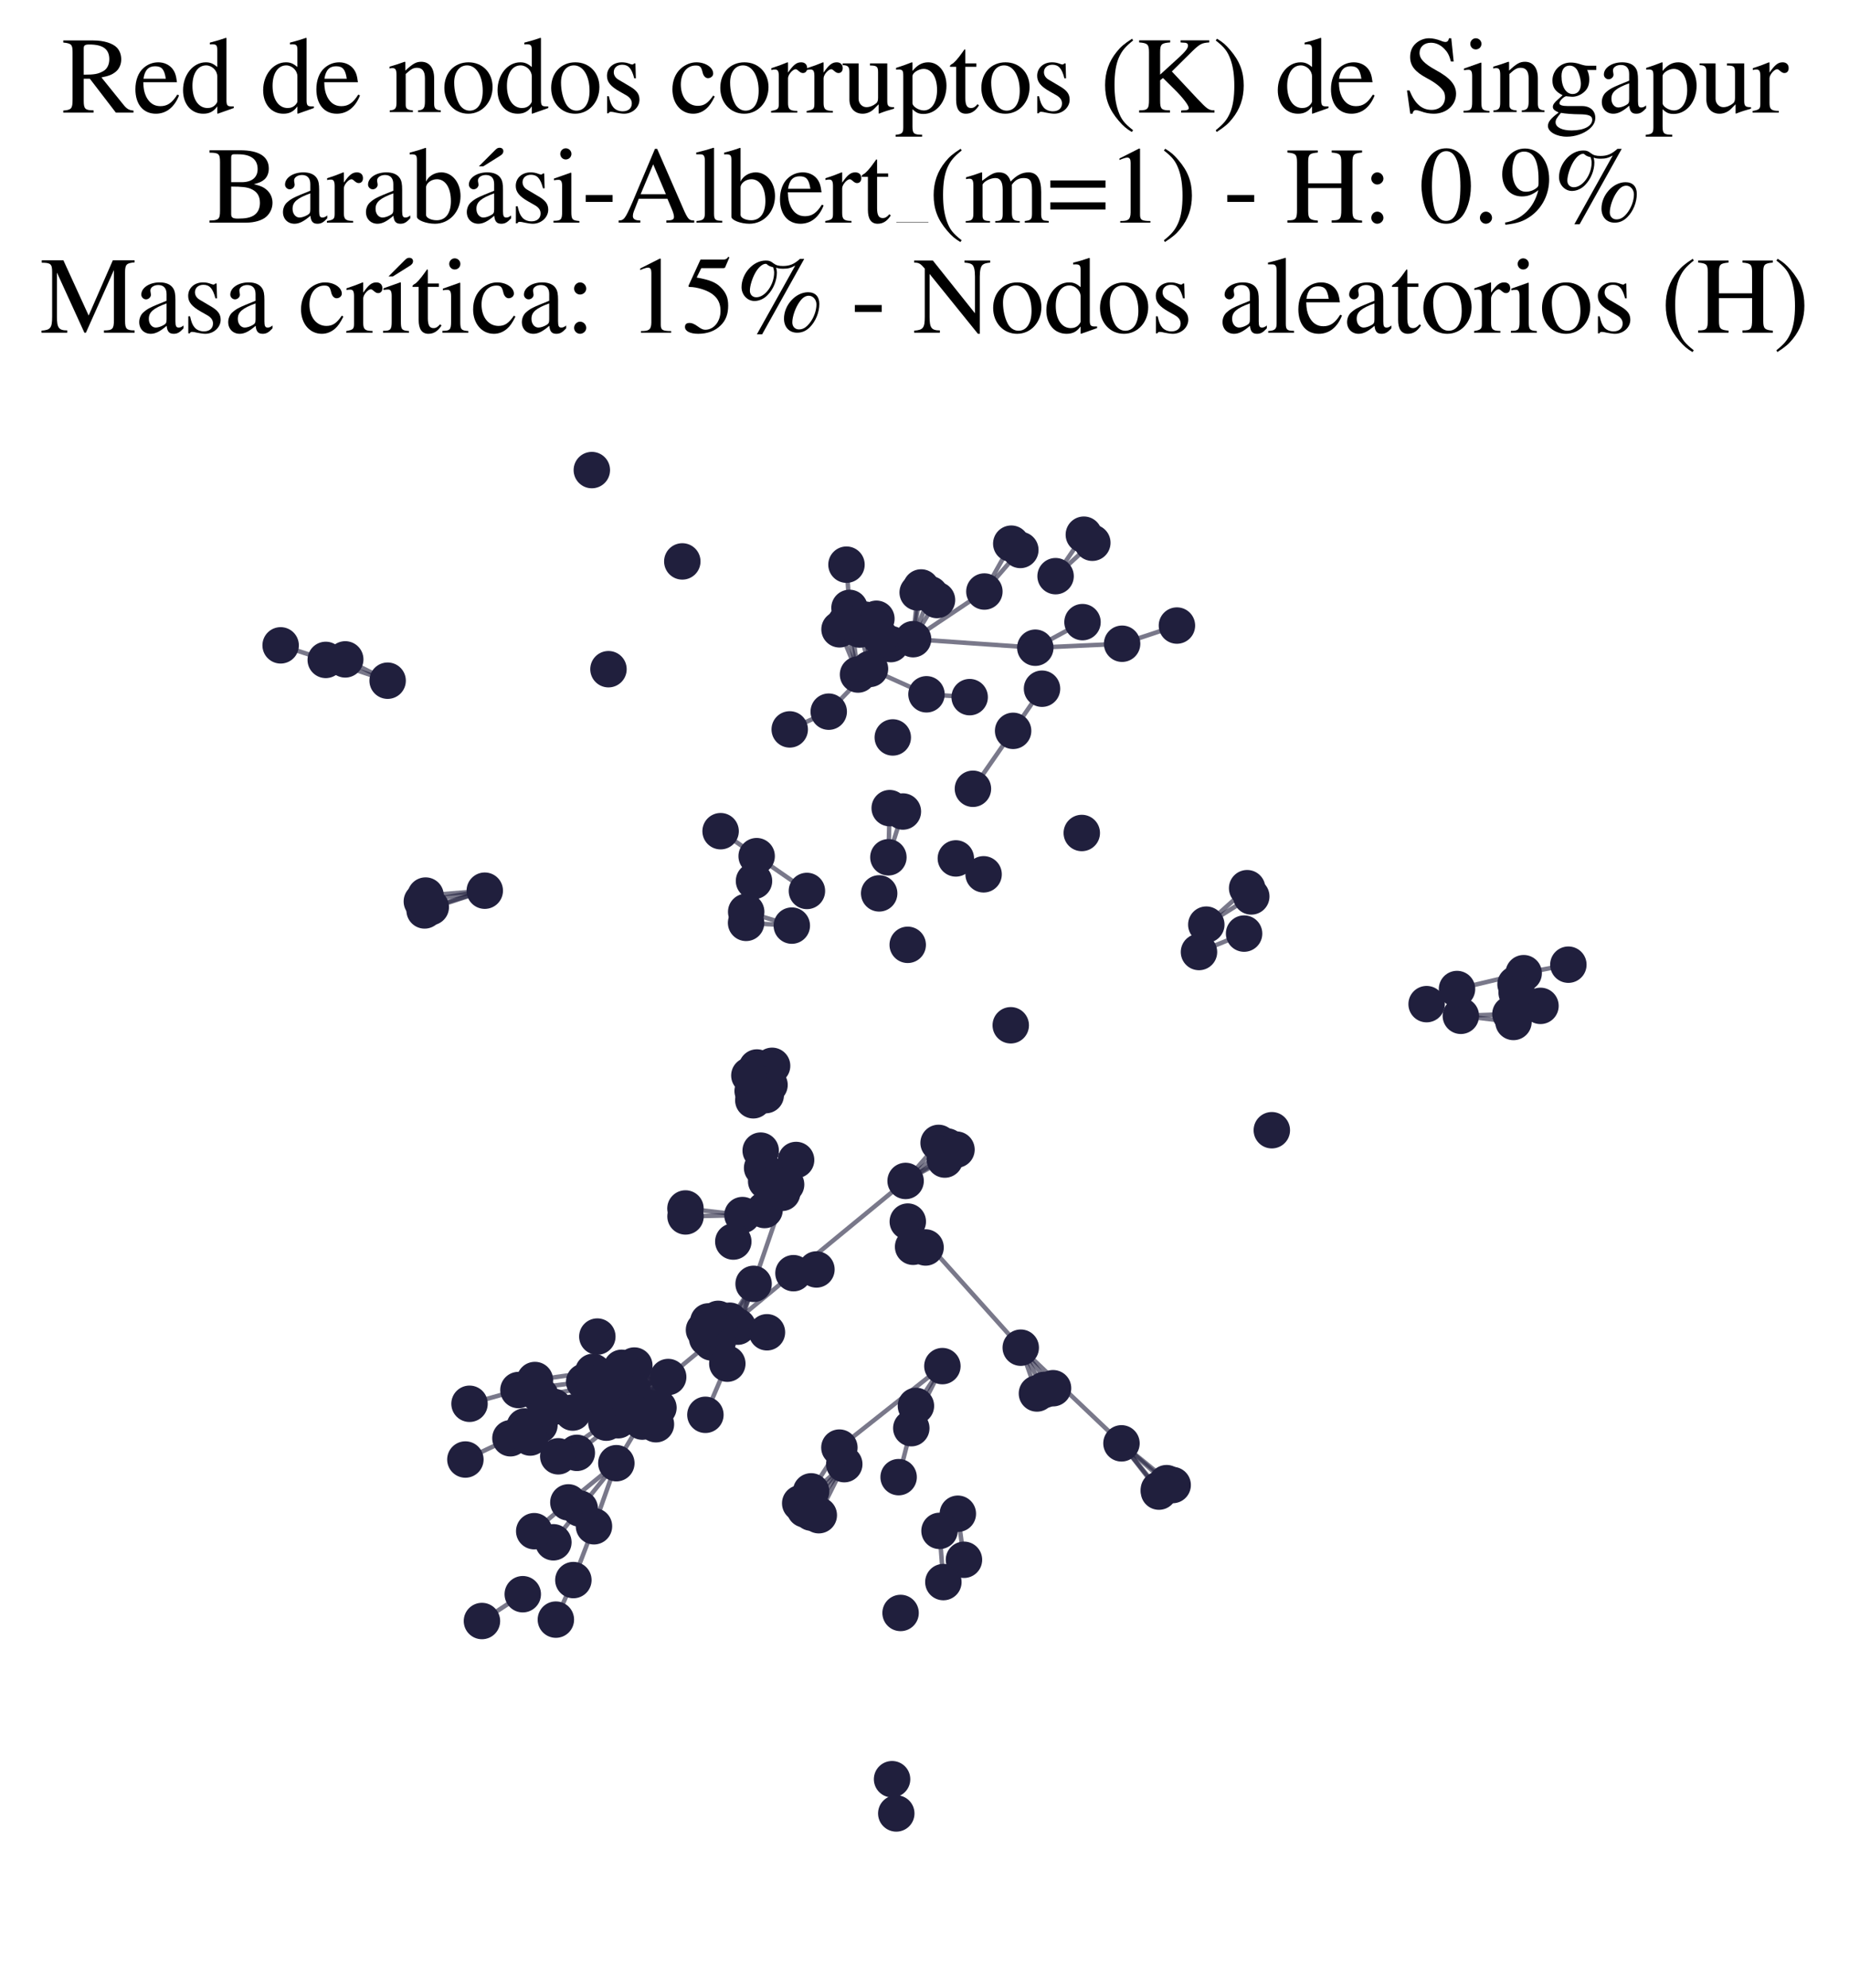 <?xml version="1.0" encoding="utf-8" standalone="no"?>
<!DOCTYPE svg PUBLIC "-//W3C//DTD SVG 1.1//EN"
  "http://www.w3.org/Graphics/SVG/1.1/DTD/svg11.dtd">
<svg xmlns:xlink="http://www.w3.org/1999/xlink" width="165.542pt" height="177.988pt" viewBox="0 0 165.542 177.988" xmlns="http://www.w3.org/2000/svg" version="1.1">
 <defs>
  <style type="text/css">*{stroke-linejoin: round; stroke-linecap: butt}</style>
 </defs>
 <g id="figure_1">
  <g id="patch_1">
   <path d="M 0 177.988 
L 165.542 177.988 
L 165.542 -0 
L 0 -0 
z
" style="fill: #ffffff"/>
  </g>
  <g id="axes_1">
   <g id="LineCollection_1">
    <path d="M 135.502 91.499 
L 130.79 90.948 
" clip-path="url(#p555d241090)" style="fill: none; stroke: #201f3d; stroke-opacity: 0.6; stroke-width: 0.4"/>
    <path d="M 78.809 57.058 
L 77.89 59.888 
" clip-path="url(#p555d241090)" style="fill: none; stroke: #201f3d; stroke-opacity: 0.6; stroke-width: 0.4"/>
    <path d="M 68.105 103.019 
L 71.275 103.857 
" clip-path="url(#p555d241090)" style="fill: none; stroke: #201f3d; stroke-opacity: 0.6; stroke-width: 0.4"/>
    <path d="M 56.627 124.404 
L 59.823 123.288 
" clip-path="url(#p555d241090)" style="fill: none; stroke: #201f3d; stroke-opacity: 0.6; stroke-width: 0.4"/>
    <path d="M 85.756 135.529 
L 86.304 139.651 
" clip-path="url(#p555d241090)" style="fill: none; stroke: #201f3d; stroke-opacity: 0.6; stroke-width: 0.4"/>
    <path d="M 104.99 132.96 
L 100.406 129.226 
" clip-path="url(#p555d241090)" style="fill: none; stroke: #201f3d; stroke-opacity: 0.6; stroke-width: 0.4"/>
    <path d="M 77.436 55.478 
L 77.89 59.888 
" clip-path="url(#p555d241090)" style="fill: none; stroke: #201f3d; stroke-opacity: 0.6; stroke-width: 0.4"/>
    <path d="M 79.868 159.297 
L 80.244 162.363 
" clip-path="url(#p555d241090)" style="fill: none; stroke: #201f3d; stroke-opacity: 0.6; stroke-width: 0.4"/>
    <path d="M 59.823 123.288 
L 53.112 122.824 
" clip-path="url(#p555d241090)" style="fill: none; stroke: #201f3d; stroke-opacity: 0.6; stroke-width: 0.4"/>
    <path d="M 59.823 123.288 
L 51.274 126.471 
" clip-path="url(#p555d241090)" style="fill: none; stroke: #201f3d; stroke-opacity: 0.6; stroke-width: 0.4"/>
    <path d="M 59.823 123.288 
L 71.04 113.991 
" clip-path="url(#p555d241090)" style="fill: none; stroke: #201f3d; stroke-opacity: 0.6; stroke-width: 0.4"/>
    <path d="M 59.823 123.288 
L 55.346 127.158 
" clip-path="url(#p555d241090)" style="fill: none; stroke: #201f3d; stroke-opacity: 0.6; stroke-width: 0.4"/>
    <path d="M 59.823 123.288 
L 53.128 125.608 
" clip-path="url(#p555d241090)" style="fill: none; stroke: #201f3d; stroke-opacity: 0.6; stroke-width: 0.4"/>
    <path d="M 59.823 123.288 
L 55.181 131.004 
" clip-path="url(#p555d241090)" style="fill: none; stroke: #201f3d; stroke-opacity: 0.6; stroke-width: 0.4"/>
    <path d="M 59.823 123.288 
L 53.169 124.127 
" clip-path="url(#p555d241090)" style="fill: none; stroke: #201f3d; stroke-opacity: 0.6; stroke-width: 0.4"/>
    <path d="M 59.823 123.288 
L 57.386 126.588 
" clip-path="url(#p555d241090)" style="fill: none; stroke: #201f3d; stroke-opacity: 0.6; stroke-width: 0.4"/>
    <path d="M 59.823 123.288 
L 52.301 123.711 
" clip-path="url(#p555d241090)" style="fill: none; stroke: #201f3d; stroke-opacity: 0.6; stroke-width: 0.4"/>
    <path d="M 59.823 123.288 
L 55.656 122.464 
" clip-path="url(#p555d241090)" style="fill: none; stroke: #201f3d; stroke-opacity: 0.6; stroke-width: 0.4"/>
    <path d="M 59.823 123.288 
L 58.95 126.037 
" clip-path="url(#p555d241090)" style="fill: none; stroke: #201f3d; stroke-opacity: 0.6; stroke-width: 0.4"/>
    <path d="M 59.823 123.288 
L 55.729 124.406 
" clip-path="url(#p555d241090)" style="fill: none; stroke: #201f3d; stroke-opacity: 0.6; stroke-width: 0.4"/>
    <path d="M 59.823 123.288 
L 58.328 126.988 
" clip-path="url(#p555d241090)" style="fill: none; stroke: #201f3d; stroke-opacity: 0.6; stroke-width: 0.4"/>
    <path d="M 59.823 123.288 
L 53.759 124.939 
" clip-path="url(#p555d241090)" style="fill: none; stroke: #201f3d; stroke-opacity: 0.6; stroke-width: 0.4"/>
    <path d="M 59.823 123.288 
L 55.152 123.37 
" clip-path="url(#p555d241090)" style="fill: none; stroke: #201f3d; stroke-opacity: 0.6; stroke-width: 0.4"/>
    <path d="M 59.823 123.288 
L 57.863 125.987 
" clip-path="url(#p555d241090)" style="fill: none; stroke: #201f3d; stroke-opacity: 0.6; stroke-width: 0.4"/>
    <path d="M 59.823 123.288 
L 57.506 127.28 
" clip-path="url(#p555d241090)" style="fill: none; stroke: #201f3d; stroke-opacity: 0.6; stroke-width: 0.4"/>
    <path d="M 59.823 123.288 
L 55.101 124.524 
" clip-path="url(#p555d241090)" style="fill: none; stroke: #201f3d; stroke-opacity: 0.6; stroke-width: 0.4"/>
    <path d="M 59.823 123.288 
L 58.726 127.515 
" clip-path="url(#p555d241090)" style="fill: none; stroke: #201f3d; stroke-opacity: 0.6; stroke-width: 0.4"/>
    <path d="M 59.823 123.288 
L 55.814 125.506 
" clip-path="url(#p555d241090)" style="fill: none; stroke: #201f3d; stroke-opacity: 0.6; stroke-width: 0.4"/>
    <path d="M 59.823 123.288 
L 56.182 123.407 
" clip-path="url(#p555d241090)" style="fill: none; stroke: #201f3d; stroke-opacity: 0.6; stroke-width: 0.4"/>
    <path d="M 59.823 123.288 
L 56.792 122.262 
" clip-path="url(#p555d241090)" style="fill: none; stroke: #201f3d; stroke-opacity: 0.6; stroke-width: 0.4"/>
    <path d="M 59.823 123.288 
L 57.038 125.679 
" clip-path="url(#p555d241090)" style="fill: none; stroke: #201f3d; stroke-opacity: 0.6; stroke-width: 0.4"/>
    <path d="M 59.823 123.288 
L 54.285 127.375 
" clip-path="url(#p555d241090)" style="fill: none; stroke: #201f3d; stroke-opacity: 0.6; stroke-width: 0.4"/>
    <path d="M 59.823 123.288 
L 56.503 126.337 
" clip-path="url(#p555d241090)" style="fill: none; stroke: #201f3d; stroke-opacity: 0.6; stroke-width: 0.4"/>
    <path d="M 59.823 123.288 
L 56.56 125.124 
" clip-path="url(#p555d241090)" style="fill: none; stroke: #201f3d; stroke-opacity: 0.6; stroke-width: 0.4"/>
    <path d="M 103.761 133.548 
L 100.406 129.226 
" clip-path="url(#p555d241090)" style="fill: none; stroke: #201f3d; stroke-opacity: 0.6; stroke-width: 0.4"/>
    <path d="M 71.275 103.857 
L 70.028 106.797 
" clip-path="url(#p555d241090)" style="fill: none; stroke: #201f3d; stroke-opacity: 0.6; stroke-width: 0.4"/>
    <path d="M 71.275 103.857 
L 67.47 114.946 
" clip-path="url(#p555d241090)" style="fill: none; stroke: #201f3d; stroke-opacity: 0.6; stroke-width: 0.4"/>
    <path d="M 71.275 103.857 
L 69.339 105.367 
" clip-path="url(#p555d241090)" style="fill: none; stroke: #201f3d; stroke-opacity: 0.6; stroke-width: 0.4"/>
    <path d="M 71.275 103.857 
L 70.381 106.053 
" clip-path="url(#p555d241090)" style="fill: none; stroke: #201f3d; stroke-opacity: 0.6; stroke-width: 0.4"/>
    <path d="M 71.275 103.857 
L 68.595 105.759 
" clip-path="url(#p555d241090)" style="fill: none; stroke: #201f3d; stroke-opacity: 0.6; stroke-width: 0.4"/>
    <path d="M 71.275 103.857 
L 68.232 104.569 
" clip-path="url(#p555d241090)" style="fill: none; stroke: #201f3d; stroke-opacity: 0.6; stroke-width: 0.4"/>
    <path d="M 71.275 103.857 
L 68.451 108.336 
" clip-path="url(#p555d241090)" style="fill: none; stroke: #201f3d; stroke-opacity: 0.6; stroke-width: 0.4"/>
    <path d="M 53.112 122.824 
L 47.891 123.557 
" clip-path="url(#p555d241090)" style="fill: none; stroke: #201f3d; stroke-opacity: 0.6; stroke-width: 0.4"/>
    <path d="M 72.064 135.14 
L 75.588 131.09 
" clip-path="url(#p555d241090)" style="fill: none; stroke: #201f3d; stroke-opacity: 0.6; stroke-width: 0.4"/>
    <path d="M 70.891 82.873 
L 66.798 82.627 
" clip-path="url(#p555d241090)" style="fill: none; stroke: #201f3d; stroke-opacity: 0.6; stroke-width: 0.4"/>
    <path d="M 70.891 82.873 
L 66.807 81.641 
" clip-path="url(#p555d241090)" style="fill: none; stroke: #201f3d; stroke-opacity: 0.6; stroke-width: 0.4"/>
    <path d="M 51.274 126.471 
L 45.699 128.771 
" clip-path="url(#p555d241090)" style="fill: none; stroke: #201f3d; stroke-opacity: 0.6; stroke-width: 0.4"/>
    <path d="M 51.274 126.471 
L 46.975 127.714 
" clip-path="url(#p555d241090)" style="fill: none; stroke: #201f3d; stroke-opacity: 0.6; stroke-width: 0.4"/>
    <path d="M 51.274 126.471 
L 47.471 128.707 
" clip-path="url(#p555d241090)" style="fill: none; stroke: #201f3d; stroke-opacity: 0.6; stroke-width: 0.4"/>
    <path d="M 34.705 60.944 
L 29.164 59.083 
" clip-path="url(#p555d241090)" style="fill: none; stroke: #201f3d; stroke-opacity: 0.6; stroke-width: 0.4"/>
    <path d="M 34.705 60.944 
L 30.91 59.037 
" clip-path="url(#p555d241090)" style="fill: none; stroke: #201f3d; stroke-opacity: 0.6; stroke-width: 0.4"/>
    <path d="M 94.507 51.586 
L 97.797 48.594 
" clip-path="url(#p555d241090)" style="fill: none; stroke: #201f3d; stroke-opacity: 0.6; stroke-width: 0.4"/>
    <path d="M 94.507 51.586 
L 97.037 47.872 
" clip-path="url(#p555d241090)" style="fill: none; stroke: #201f3d; stroke-opacity: 0.6; stroke-width: 0.4"/>
    <path d="M 83.269 53.202 
L 81.75 57.227 
" clip-path="url(#p555d241090)" style="fill: none; stroke: #201f3d; stroke-opacity: 0.6; stroke-width: 0.4"/>
    <path d="M 107.346 85.237 
L 111.384 83.587 
" clip-path="url(#p555d241090)" style="fill: none; stroke: #201f3d; stroke-opacity: 0.6; stroke-width: 0.4"/>
    <path d="M 49.544 138.086 
L 51.906 135.064 
" clip-path="url(#p555d241090)" style="fill: none; stroke: #201f3d; stroke-opacity: 0.6; stroke-width: 0.4"/>
    <path d="M 84.46 141.649 
L 84.115 137.063 
" clip-path="url(#p555d241090)" style="fill: none; stroke: #201f3d; stroke-opacity: 0.6; stroke-width: 0.4"/>
    <path d="M 37.769 80.708 
L 43.402 79.745 
" clip-path="url(#p555d241090)" style="fill: none; stroke: #201f3d; stroke-opacity: 0.6; stroke-width: 0.4"/>
    <path d="M 68.666 119.283 
L 64.209 120.323 
" clip-path="url(#p555d241090)" style="fill: none; stroke: #201f3d; stroke-opacity: 0.6; stroke-width: 0.4"/>
    <path d="M 68.666 119.283 
L 63.028 119.074 
" clip-path="url(#p555d241090)" style="fill: none; stroke: #201f3d; stroke-opacity: 0.6; stroke-width: 0.4"/>
    <path d="M 68.666 119.283 
L 64.416 119.129 
" clip-path="url(#p555d241090)" style="fill: none; stroke: #201f3d; stroke-opacity: 0.6; stroke-width: 0.4"/>
    <path d="M 68.666 119.283 
L 64.293 118.081 
" clip-path="url(#p555d241090)" style="fill: none; stroke: #201f3d; stroke-opacity: 0.6; stroke-width: 0.4"/>
    <path d="M 68.666 119.283 
L 63.712 120.193 
" clip-path="url(#p555d241090)" style="fill: none; stroke: #201f3d; stroke-opacity: 0.6; stroke-width: 0.4"/>
    <path d="M 68.666 119.283 
L 63.701 118.99 
" clip-path="url(#p555d241090)" style="fill: none; stroke: #201f3d; stroke-opacity: 0.6; stroke-width: 0.4"/>
    <path d="M 68.666 119.283 
L 63.416 118.31 
" clip-path="url(#p555d241090)" style="fill: none; stroke: #201f3d; stroke-opacity: 0.6; stroke-width: 0.4"/>
    <path d="M 68.666 119.283 
L 63.312 119.813 
" clip-path="url(#p555d241090)" style="fill: none; stroke: #201f3d; stroke-opacity: 0.6; stroke-width: 0.4"/>
    <path d="M 71.04 113.991 
L 81.08 105.733 
" clip-path="url(#p555d241090)" style="fill: none; stroke: #201f3d; stroke-opacity: 0.6; stroke-width: 0.4"/>
    <path d="M 71.04 113.991 
L 73.096 113.657 
" clip-path="url(#p555d241090)" style="fill: none; stroke: #201f3d; stroke-opacity: 0.6; stroke-width: 0.4"/>
    <path d="M 77.89 59.888 
L 78.464 55.4 
" clip-path="url(#p555d241090)" style="fill: none; stroke: #201f3d; stroke-opacity: 0.6; stroke-width: 0.4"/>
    <path d="M 77.89 59.888 
L 78.27 56.089 
" clip-path="url(#p555d241090)" style="fill: none; stroke: #201f3d; stroke-opacity: 0.6; stroke-width: 0.4"/>
    <path d="M 77.89 59.888 
L 76.954 56.363 
" clip-path="url(#p555d241090)" style="fill: none; stroke: #201f3d; stroke-opacity: 0.6; stroke-width: 0.4"/>
    <path d="M 77.89 59.888 
L 74.197 63.717 
" clip-path="url(#p555d241090)" style="fill: none; stroke: #201f3d; stroke-opacity: 0.6; stroke-width: 0.4"/>
    <path d="M 77.89 59.888 
L 82.949 62.163 
" clip-path="url(#p555d241090)" style="fill: none; stroke: #201f3d; stroke-opacity: 0.6; stroke-width: 0.4"/>
    <path d="M 77.89 59.888 
L 79.753 57.668 
" clip-path="url(#p555d241090)" style="fill: none; stroke: #201f3d; stroke-opacity: 0.6; stroke-width: 0.4"/>
    <path d="M 82.47 52.598 
L 81.75 57.227 
" clip-path="url(#p555d241090)" style="fill: none; stroke: #201f3d; stroke-opacity: 0.6; stroke-width: 0.4"/>
    <path d="M 50.886 134.513 
L 55.181 131.004 
" clip-path="url(#p555d241090)" style="fill: none; stroke: #201f3d; stroke-opacity: 0.6; stroke-width: 0.4"/>
    <path d="M 50.886 134.513 
L 47.829 137.091 
" clip-path="url(#p555d241090)" style="fill: none; stroke: #201f3d; stroke-opacity: 0.6; stroke-width: 0.4"/>
    <path d="M 84.372 122.312 
L 75.151 129.608 
" clip-path="url(#p555d241090)" style="fill: none; stroke: #201f3d; stroke-opacity: 0.6; stroke-width: 0.4"/>
    <path d="M 84.372 122.312 
L 82.003 125.874 
" clip-path="url(#p555d241090)" style="fill: none; stroke: #201f3d; stroke-opacity: 0.6; stroke-width: 0.4"/>
    <path d="M 84.372 122.312 
L 81.589 127.869 
" clip-path="url(#p555d241090)" style="fill: none; stroke: #201f3d; stroke-opacity: 0.6; stroke-width: 0.4"/>
    <path d="M 53.179 136.651 
L 55.181 131.004 
" clip-path="url(#p555d241090)" style="fill: none; stroke: #201f3d; stroke-opacity: 0.6; stroke-width: 0.4"/>
    <path d="M 53.179 136.651 
L 51.334 141.468 
" clip-path="url(#p555d241090)" style="fill: none; stroke: #201f3d; stroke-opacity: 0.6; stroke-width: 0.4"/>
    <path d="M 29.164 59.083 
L 25.126 57.78 
" clip-path="url(#p555d241090)" style="fill: none; stroke: #201f3d; stroke-opacity: 0.6; stroke-width: 0.4"/>
    <path d="M 43.402 79.745 
L 38.568 81.214 
" clip-path="url(#p555d241090)" style="fill: none; stroke: #201f3d; stroke-opacity: 0.6; stroke-width: 0.4"/>
    <path d="M 43.402 79.745 
L 38.016 81.513 
" clip-path="url(#p555d241090)" style="fill: none; stroke: #201f3d; stroke-opacity: 0.6; stroke-width: 0.4"/>
    <path d="M 43.402 79.745 
L 38.103 80.183 
" clip-path="url(#p555d241090)" style="fill: none; stroke: #201f3d; stroke-opacity: 0.6; stroke-width: 0.4"/>
    <path d="M 81.589 127.869 
L 80.455 132.253 
" clip-path="url(#p555d241090)" style="fill: none; stroke: #201f3d; stroke-opacity: 0.6; stroke-width: 0.4"/>
    <path d="M 84.589 103.819 
L 81.08 105.733 
" clip-path="url(#p555d241090)" style="fill: none; stroke: #201f3d; stroke-opacity: 0.6; stroke-width: 0.4"/>
    <path d="M 55.346 127.158 
L 51.642 130.078 
" clip-path="url(#p555d241090)" style="fill: none; stroke: #201f3d; stroke-opacity: 0.6; stroke-width: 0.4"/>
    <path d="M 53.128 125.608 
L 48.296 127.592 
" clip-path="url(#p555d241090)" style="fill: none; stroke: #201f3d; stroke-opacity: 0.6; stroke-width: 0.4"/>
    <path d="M 55.181 131.004 
L 51.906 135.064 
" clip-path="url(#p555d241090)" style="fill: none; stroke: #201f3d; stroke-opacity: 0.6; stroke-width: 0.4"/>
    <path d="M 81.75 57.227 
L 88.132 52.961 
" clip-path="url(#p555d241090)" style="fill: none; stroke: #201f3d; stroke-opacity: 0.6; stroke-width: 0.4"/>
    <path d="M 81.75 57.227 
L 92.691 57.991 
" clip-path="url(#p555d241090)" style="fill: none; stroke: #201f3d; stroke-opacity: 0.6; stroke-width: 0.4"/>
    <path d="M 81.75 57.227 
L 83.891 53.721 
" clip-path="url(#p555d241090)" style="fill: none; stroke: #201f3d; stroke-opacity: 0.6; stroke-width: 0.4"/>
    <path d="M 81.75 57.227 
L 82.161 53.046 
" clip-path="url(#p555d241090)" style="fill: none; stroke: #201f3d; stroke-opacity: 0.6; stroke-width: 0.4"/>
    <path d="M 84.796 102.646 
L 81.08 105.733 
" clip-path="url(#p555d241090)" style="fill: none; stroke: #201f3d; stroke-opacity: 0.6; stroke-width: 0.4"/>
    <path d="M 94.28 124.291 
L 91.388 120.661 
" clip-path="url(#p555d241090)" style="fill: none; stroke: #201f3d; stroke-opacity: 0.6; stroke-width: 0.4"/>
    <path d="M 65.336 118.247 
L 67.47 114.946 
" clip-path="url(#p555d241090)" style="fill: none; stroke: #201f3d; stroke-opacity: 0.6; stroke-width: 0.4"/>
    <path d="M 53.169 124.127 
L 48.38 124.96 
" clip-path="url(#p555d241090)" style="fill: none; stroke: #201f3d; stroke-opacity: 0.6; stroke-width: 0.4"/>
    <path d="M 79.538 76.756 
L 80.836 72.657 
" clip-path="url(#p555d241090)" style="fill: none; stroke: #201f3d; stroke-opacity: 0.6; stroke-width: 0.4"/>
    <path d="M 79.538 76.756 
L 79.655 72.355 
" clip-path="url(#p555d241090)" style="fill: none; stroke: #201f3d; stroke-opacity: 0.6; stroke-width: 0.4"/>
    <path d="M 87.107 70.621 
L 90.705 65.434 
" clip-path="url(#p555d241090)" style="fill: none; stroke: #201f3d; stroke-opacity: 0.6; stroke-width: 0.4"/>
    <path d="M 45.699 128.771 
L 41.666 130.675 
" clip-path="url(#p555d241090)" style="fill: none; stroke: #201f3d; stroke-opacity: 0.6; stroke-width: 0.4"/>
    <path d="M 52.301 123.711 
L 46.416 124.454 
" clip-path="url(#p555d241090)" style="fill: none; stroke: #201f3d; stroke-opacity: 0.6; stroke-width: 0.4"/>
    <path d="M 75.716 55.743 
L 76.819 60.392 
" clip-path="url(#p555d241090)" style="fill: none; stroke: #201f3d; stroke-opacity: 0.6; stroke-width: 0.4"/>
    <path d="M 54.285 127.375 
L 49.981 130.387 
" clip-path="url(#p555d241090)" style="fill: none; stroke: #201f3d; stroke-opacity: 0.6; stroke-width: 0.4"/>
    <path d="M 88.132 52.961 
L 90.54 48.676 
" clip-path="url(#p555d241090)" style="fill: none; stroke: #201f3d; stroke-opacity: 0.6; stroke-width: 0.4"/>
    <path d="M 88.132 52.961 
L 91.351 49.239 
" clip-path="url(#p555d241090)" style="fill: none; stroke: #201f3d; stroke-opacity: 0.6; stroke-width: 0.4"/>
    <path d="M 100.463 57.635 
L 92.691 57.991 
" clip-path="url(#p555d241090)" style="fill: none; stroke: #201f3d; stroke-opacity: 0.6; stroke-width: 0.4"/>
    <path d="M 100.463 57.635 
L 105.371 56.008 
" clip-path="url(#p555d241090)" style="fill: none; stroke: #201f3d; stroke-opacity: 0.6; stroke-width: 0.4"/>
    <path d="M 51.334 141.468 
L 49.767 145.009 
" clip-path="url(#p555d241090)" style="fill: none; stroke: #201f3d; stroke-opacity: 0.6; stroke-width: 0.4"/>
    <path d="M 76.819 60.392 
L 76.056 54.426 
" clip-path="url(#p555d241090)" style="fill: none; stroke: #201f3d; stroke-opacity: 0.6; stroke-width: 0.4"/>
    <path d="M 76.819 60.392 
L 75.163 56.345 
" clip-path="url(#p555d241090)" style="fill: none; stroke: #201f3d; stroke-opacity: 0.6; stroke-width: 0.4"/>
    <path d="M 66.471 108.788 
L 61.37 108.198 
" clip-path="url(#p555d241090)" style="fill: none; stroke: #201f3d; stroke-opacity: 0.6; stroke-width: 0.4"/>
    <path d="M 66.471 108.788 
L 61.376 108.91 
" clip-path="url(#p555d241090)" style="fill: none; stroke: #201f3d; stroke-opacity: 0.6; stroke-width: 0.4"/>
    <path d="M 90.705 65.434 
L 93.293 61.662 
" clip-path="url(#p555d241090)" style="fill: none; stroke: #201f3d; stroke-opacity: 0.6; stroke-width: 0.4"/>
    <path d="M 81.08 105.733 
L 84.033 102.327 
" clip-path="url(#p555d241090)" style="fill: none; stroke: #201f3d; stroke-opacity: 0.6; stroke-width: 0.4"/>
    <path d="M 81.08 105.733 
L 85.635 102.928 
" clip-path="url(#p555d241090)" style="fill: none; stroke: #201f3d; stroke-opacity: 0.6; stroke-width: 0.4"/>
    <path d="M 65.269 118.849 
L 67.47 114.946 
" clip-path="url(#p555d241090)" style="fill: none; stroke: #201f3d; stroke-opacity: 0.6; stroke-width: 0.4"/>
    <path d="M 81.275 109.373 
L 91.388 120.661 
" clip-path="url(#p555d241090)" style="fill: none; stroke: #201f3d; stroke-opacity: 0.6; stroke-width: 0.4"/>
    <path d="M 81.275 109.373 
L 81.751 111.627 
" clip-path="url(#p555d241090)" style="fill: none; stroke: #201f3d; stroke-opacity: 0.6; stroke-width: 0.4"/>
    <path d="M 81.275 109.373 
L 82.868 111.69 
" clip-path="url(#p555d241090)" style="fill: none; stroke: #201f3d; stroke-opacity: 0.6; stroke-width: 0.4"/>
    <path d="M 67.47 114.946 
L 66.052 118.78 
" clip-path="url(#p555d241090)" style="fill: none; stroke: #201f3d; stroke-opacity: 0.6; stroke-width: 0.4"/>
    <path d="M 67.47 114.946 
L 65.118 122.093 
" clip-path="url(#p555d241090)" style="fill: none; stroke: #201f3d; stroke-opacity: 0.6; stroke-width: 0.4"/>
    <path d="M 76.056 54.426 
L 75.786 50.556 
" clip-path="url(#p555d241090)" style="fill: none; stroke: #201f3d; stroke-opacity: 0.6; stroke-width: 0.4"/>
    <path d="M 92.838 124.762 
L 91.388 120.661 
" clip-path="url(#p555d241090)" style="fill: none; stroke: #201f3d; stroke-opacity: 0.6; stroke-width: 0.4"/>
    <path d="M 130.79 90.948 
L 135.229 90.792 
" clip-path="url(#p555d241090)" style="fill: none; stroke: #201f3d; stroke-opacity: 0.6; stroke-width: 0.4"/>
    <path d="M 130.447 88.55 
L 136.416 87.132 
" clip-path="url(#p555d241090)" style="fill: none; stroke: #201f3d; stroke-opacity: 0.6; stroke-width: 0.4"/>
    <path d="M 68.451 108.336 
L 65.653 111.16 
" clip-path="url(#p555d241090)" style="fill: none; stroke: #201f3d; stroke-opacity: 0.6; stroke-width: 0.4"/>
    <path d="M 65.118 122.093 
L 63.155 126.672 
" clip-path="url(#p555d241090)" style="fill: none; stroke: #201f3d; stroke-opacity: 0.6; stroke-width: 0.4"/>
    <path d="M 49.579 125.957 
L 53.759 124.939 
" clip-path="url(#p555d241090)" style="fill: none; stroke: #201f3d; stroke-opacity: 0.6; stroke-width: 0.4"/>
    <path d="M 136.416 87.132 
L 140.416 86.37 
" clip-path="url(#p555d241090)" style="fill: none; stroke: #201f3d; stroke-opacity: 0.6; stroke-width: 0.4"/>
    <path d="M 103.753 133.372 
L 100.406 129.226 
" clip-path="url(#p555d241090)" style="fill: none; stroke: #201f3d; stroke-opacity: 0.6; stroke-width: 0.4"/>
    <path d="M 82.949 62.163 
L 86.815 62.417 
" clip-path="url(#p555d241090)" style="fill: none; stroke: #201f3d; stroke-opacity: 0.6; stroke-width: 0.4"/>
    <path d="M 111.657 79.522 
L 108.001 82.785 
" clip-path="url(#p555d241090)" style="fill: none; stroke: #201f3d; stroke-opacity: 0.6; stroke-width: 0.4"/>
    <path d="M 96.917 55.701 
L 92.691 57.991 
" clip-path="url(#p555d241090)" style="fill: none; stroke: #201f3d; stroke-opacity: 0.6; stroke-width: 0.4"/>
    <path d="M 46.416 124.454 
L 42.037 125.684 
" clip-path="url(#p555d241090)" style="fill: none; stroke: #201f3d; stroke-opacity: 0.6; stroke-width: 0.4"/>
    <path d="M 46.803 142.734 
L 43.149 145.134 
" clip-path="url(#p555d241090)" style="fill: none; stroke: #201f3d; stroke-opacity: 0.6; stroke-width: 0.4"/>
    <path d="M 75.588 131.09 
L 72.64 135.431 
" clip-path="url(#p555d241090)" style="fill: none; stroke: #201f3d; stroke-opacity: 0.6; stroke-width: 0.4"/>
    <path d="M 75.588 131.09 
L 73.307 135.66 
" clip-path="url(#p555d241090)" style="fill: none; stroke: #201f3d; stroke-opacity: 0.6; stroke-width: 0.4"/>
    <path d="M 75.588 131.09 
L 71.643 134.595 
" clip-path="url(#p555d241090)" style="fill: none; stroke: #201f3d; stroke-opacity: 0.6; stroke-width: 0.4"/>
    <path d="M 75.151 129.608 
L 72.62 133.525 
" clip-path="url(#p555d241090)" style="fill: none; stroke: #201f3d; stroke-opacity: 0.6; stroke-width: 0.4"/>
    <path d="M 112.028 80.26 
L 108.001 82.785 
" clip-path="url(#p555d241090)" style="fill: none; stroke: #201f3d; stroke-opacity: 0.6; stroke-width: 0.4"/>
    <path d="M 91.388 120.661 
L 100.406 129.226 
" clip-path="url(#p555d241090)" style="fill: none; stroke: #201f3d; stroke-opacity: 0.6; stroke-width: 0.4"/>
    <path d="M 91.388 120.661 
L 93.493 124.441 
" clip-path="url(#p555d241090)" style="fill: none; stroke: #201f3d; stroke-opacity: 0.6; stroke-width: 0.4"/>
    <path d="M 64.516 74.419 
L 67.744 76.655 
" clip-path="url(#p555d241090)" style="fill: none; stroke: #201f3d; stroke-opacity: 0.6; stroke-width: 0.4"/>
    <path d="M 72.244 79.769 
L 67.744 76.655 
" clip-path="url(#p555d241090)" style="fill: none; stroke: #201f3d; stroke-opacity: 0.6; stroke-width: 0.4"/>
    <path d="M 70.705 65.306 
L 74.197 63.717 
" clip-path="url(#p555d241090)" style="fill: none; stroke: #201f3d; stroke-opacity: 0.6; stroke-width: 0.4"/>
    <path d="M 100.406 129.226 
L 104.446 132.79 
" clip-path="url(#p555d241090)" style="fill: none; stroke: #201f3d; stroke-opacity: 0.6; stroke-width: 0.4"/>
   </g>
   <g id="PathCollection_1">
    <defs>
     <path id="m197cfee378" d="M 0 1.581 
C 0.419 1.581 0.822 1.415 1.118 1.118 
C 1.415 0.822 1.581 0.419 1.581 0 
C 1.581 -0.419 1.415 -0.822 1.118 -1.118 
C 0.822 -1.415 0.419 -1.581 0 -1.581 
C -0.419 -1.581 -0.822 -1.415 -1.118 -1.118 
C -1.415 -0.822 -1.581 -0.419 -1.581 0 
C -1.581 0.419 -1.415 0.822 -1.118 1.118 
C -0.822 1.415 -0.419 1.581 0 1.581 
z
" style="stroke: #201f3d; stroke-width: 0.1"/>
    </defs>
    <g clip-path="url(#p555d241090)">
     <use xlink:href="#m197cfee378" x="140.416" y="86.37" style="fill: #201f3d; stroke: #201f3d; stroke-width: 0.1"/>
     <use xlink:href="#m197cfee378" x="66.471" y="108.788" style="fill: #201f3d; stroke: #201f3d; stroke-width: 0.1"/>
     <use xlink:href="#m197cfee378" x="53.112" y="122.824" style="fill: #201f3d; stroke: #201f3d; stroke-width: 0.1"/>
     <use xlink:href="#m197cfee378" x="79.868" y="159.297" style="fill: #201f3d; stroke: #201f3d; stroke-width: 0.1"/>
     <use xlink:href="#m197cfee378" x="80.629" y="144.412" style="fill: #201f3d; stroke: #201f3d; stroke-width: 0.1"/>
     <use xlink:href="#m197cfee378" x="72.064" y="135.14" style="fill: #201f3d; stroke: #201f3d; stroke-width: 0.1"/>
     <use xlink:href="#m197cfee378" x="57.386" y="126.588" style="fill: #201f3d; stroke: #201f3d; stroke-width: 0.1"/>
     <use xlink:href="#m197cfee378" x="75.163" y="56.345" style="fill: #201f3d; stroke: #201f3d; stroke-width: 0.1"/>
     <use xlink:href="#m197cfee378" x="70.705" y="65.306" style="fill: #201f3d; stroke: #201f3d; stroke-width: 0.1"/>
     <use xlink:href="#m197cfee378" x="72.244" y="79.769" style="fill: #201f3d; stroke: #201f3d; stroke-width: 0.1"/>
     <use xlink:href="#m197cfee378" x="97.037" y="47.872" style="fill: #201f3d; stroke: #201f3d; stroke-width: 0.1"/>
     <use xlink:href="#m197cfee378" x="75.588" y="131.09" style="fill: #201f3d; stroke: #201f3d; stroke-width: 0.1"/>
     <use xlink:href="#m197cfee378" x="55.101" y="124.524" style="fill: #201f3d; stroke: #201f3d; stroke-width: 0.1"/>
     <use xlink:href="#m197cfee378" x="83.891" y="53.721" style="fill: #201f3d; stroke: #201f3d; stroke-width: 0.1"/>
     <use xlink:href="#m197cfee378" x="80.244" y="162.363" style="fill: #201f3d; stroke: #201f3d; stroke-width: 0.1"/>
     <use xlink:href="#m197cfee378" x="68.896" y="97.136" style="fill: #201f3d; stroke: #201f3d; stroke-width: 0.1"/>
     <use xlink:href="#m197cfee378" x="46.975" y="127.714" style="fill: #201f3d; stroke: #201f3d; stroke-width: 0.1"/>
     <use xlink:href="#m197cfee378" x="73.307" y="135.66" style="fill: #201f3d; stroke: #201f3d; stroke-width: 0.1"/>
     <use xlink:href="#m197cfee378" x="91.351" y="49.239" style="fill: #201f3d; stroke: #201f3d; stroke-width: 0.1"/>
     <use xlink:href="#m197cfee378" x="72.62" y="133.525" style="fill: #201f3d; stroke: #201f3d; stroke-width: 0.1"/>
     <use xlink:href="#m197cfee378" x="82.003" y="125.874" style="fill: #201f3d; stroke: #201f3d; stroke-width: 0.1"/>
     <use xlink:href="#m197cfee378" x="63.712" y="120.193" style="fill: #201f3d; stroke: #201f3d; stroke-width: 0.1"/>
     <use xlink:href="#m197cfee378" x="64.293" y="118.081" style="fill: #201f3d; stroke: #201f3d; stroke-width: 0.1"/>
     <use xlink:href="#m197cfee378" x="81.268" y="84.593" style="fill: #201f3d; stroke: #201f3d; stroke-width: 0.1"/>
     <use xlink:href="#m197cfee378" x="57.038" y="125.679" style="fill: #201f3d; stroke: #201f3d; stroke-width: 0.1"/>
     <use xlink:href="#m197cfee378" x="104.446" y="132.79" style="fill: #201f3d; stroke: #201f3d; stroke-width: 0.1"/>
     <use xlink:href="#m197cfee378" x="86.815" y="62.417" style="fill: #201f3d; stroke: #201f3d; stroke-width: 0.1"/>
     <use xlink:href="#m197cfee378" x="52.301" y="123.711" style="fill: #201f3d; stroke: #201f3d; stroke-width: 0.1"/>
     <use xlink:href="#m197cfee378" x="91.388" y="120.661" style="fill: #201f3d; stroke: #201f3d; stroke-width: 0.1"/>
     <use xlink:href="#m197cfee378" x="108.001" y="82.785" style="fill: #201f3d; stroke: #201f3d; stroke-width: 0.1"/>
     <use xlink:href="#m197cfee378" x="30.91" y="59.037" style="fill: #201f3d; stroke: #201f3d; stroke-width: 0.1"/>
     <use xlink:href="#m197cfee378" x="49.767" y="145.009" style="fill: #201f3d; stroke: #201f3d; stroke-width: 0.1"/>
     <use xlink:href="#m197cfee378" x="79.753" y="57.668" style="fill: #201f3d; stroke: #201f3d; stroke-width: 0.1"/>
     <use xlink:href="#m197cfee378" x="81.275" y="109.373" style="fill: #201f3d; stroke: #201f3d; stroke-width: 0.1"/>
     <use xlink:href="#m197cfee378" x="96.852" y="74.58" style="fill: #201f3d; stroke: #201f3d; stroke-width: 0.1"/>
     <use xlink:href="#m197cfee378" x="57.506" y="127.28" style="fill: #201f3d; stroke: #201f3d; stroke-width: 0.1"/>
     <use xlink:href="#m197cfee378" x="53.128" y="125.608" style="fill: #201f3d; stroke: #201f3d; stroke-width: 0.1"/>
     <use xlink:href="#m197cfee378" x="103.753" y="133.372" style="fill: #201f3d; stroke: #201f3d; stroke-width: 0.1"/>
     <use xlink:href="#m197cfee378" x="38.103" y="80.183" style="fill: #201f3d; stroke: #201f3d; stroke-width: 0.1"/>
     <use xlink:href="#m197cfee378" x="55.814" y="125.506" style="fill: #201f3d; stroke: #201f3d; stroke-width: 0.1"/>
     <use xlink:href="#m197cfee378" x="75.151" y="129.608" style="fill: #201f3d; stroke: #201f3d; stroke-width: 0.1"/>
     <use xlink:href="#m197cfee378" x="80.455" y="132.253" style="fill: #201f3d; stroke: #201f3d; stroke-width: 0.1"/>
     <use xlink:href="#m197cfee378" x="48.38" y="124.96" style="fill: #201f3d; stroke: #201f3d; stroke-width: 0.1"/>
     <use xlink:href="#m197cfee378" x="67.767" y="95.576" style="fill: #201f3d; stroke: #201f3d; stroke-width: 0.1"/>
     <use xlink:href="#m197cfee378" x="42.037" y="125.684" style="fill: #201f3d; stroke: #201f3d; stroke-width: 0.1"/>
     <use xlink:href="#m197cfee378" x="75.786" y="50.556" style="fill: #201f3d; stroke: #201f3d; stroke-width: 0.1"/>
     <use xlink:href="#m197cfee378" x="85.756" y="135.529" style="fill: #201f3d; stroke: #201f3d; stroke-width: 0.1"/>
     <use xlink:href="#m197cfee378" x="45.699" y="128.771" style="fill: #201f3d; stroke: #201f3d; stroke-width: 0.1"/>
     <use xlink:href="#m197cfee378" x="51.642" y="130.078" style="fill: #201f3d; stroke: #201f3d; stroke-width: 0.1"/>
     <use xlink:href="#m197cfee378" x="104.99" y="132.96" style="fill: #201f3d; stroke: #201f3d; stroke-width: 0.1"/>
     <use xlink:href="#m197cfee378" x="34.705" y="60.944" style="fill: #201f3d; stroke: #201f3d; stroke-width: 0.1"/>
     <use xlink:href="#m197cfee378" x="130.79" y="90.948" style="fill: #201f3d; stroke: #201f3d; stroke-width: 0.1"/>
     <use xlink:href="#m197cfee378" x="63.312" y="119.813" style="fill: #201f3d; stroke: #201f3d; stroke-width: 0.1"/>
     <use xlink:href="#m197cfee378" x="79.538" y="76.756" style="fill: #201f3d; stroke: #201f3d; stroke-width: 0.1"/>
     <use xlink:href="#m197cfee378" x="51.906" y="135.064" style="fill: #201f3d; stroke: #201f3d; stroke-width: 0.1"/>
     <use xlink:href="#m197cfee378" x="71.04" y="113.991" style="fill: #201f3d; stroke: #201f3d; stroke-width: 0.1"/>
     <use xlink:href="#m197cfee378" x="68.451" y="108.336" style="fill: #201f3d; stroke: #201f3d; stroke-width: 0.1"/>
     <use xlink:href="#m197cfee378" x="74.197" y="63.717" style="fill: #201f3d; stroke: #201f3d; stroke-width: 0.1"/>
     <use xlink:href="#m197cfee378" x="63.028" y="119.074" style="fill: #201f3d; stroke: #201f3d; stroke-width: 0.1"/>
     <use xlink:href="#m197cfee378" x="93.493" y="124.441" style="fill: #201f3d; stroke: #201f3d; stroke-width: 0.1"/>
     <use xlink:href="#m197cfee378" x="53.179" y="136.651" style="fill: #201f3d; stroke: #201f3d; stroke-width: 0.1"/>
     <use xlink:href="#m197cfee378" x="71.643" y="134.595" style="fill: #201f3d; stroke: #201f3d; stroke-width: 0.1"/>
     <use xlink:href="#m197cfee378" x="58.726" y="127.515" style="fill: #201f3d; stroke: #201f3d; stroke-width: 0.1"/>
     <use xlink:href="#m197cfee378" x="76.819" y="60.392" style="fill: #201f3d; stroke: #201f3d; stroke-width: 0.1"/>
     <use xlink:href="#m197cfee378" x="61.087" y="50.265" style="fill: #201f3d; stroke: #201f3d; stroke-width: 0.1"/>
     <use xlink:href="#m197cfee378" x="86.304" y="139.651" style="fill: #201f3d; stroke: #201f3d; stroke-width: 0.1"/>
     <use xlink:href="#m197cfee378" x="82.868" y="111.69" style="fill: #201f3d; stroke: #201f3d; stroke-width: 0.1"/>
     <use xlink:href="#m197cfee378" x="51.334" y="141.468" style="fill: #201f3d; stroke: #201f3d; stroke-width: 0.1"/>
     <use xlink:href="#m197cfee378" x="55.181" y="131.004" style="fill: #201f3d; stroke: #201f3d; stroke-width: 0.1"/>
     <use xlink:href="#m197cfee378" x="66.798" y="82.627" style="fill: #201f3d; stroke: #201f3d; stroke-width: 0.1"/>
     <use xlink:href="#m197cfee378" x="78.464" y="55.4" style="fill: #201f3d; stroke: #201f3d; stroke-width: 0.1"/>
     <use xlink:href="#m197cfee378" x="47.891" y="123.557" style="fill: #201f3d; stroke: #201f3d; stroke-width: 0.1"/>
     <use xlink:href="#m197cfee378" x="135.229" y="90.792" style="fill: #201f3d; stroke: #201f3d; stroke-width: 0.1"/>
     <use xlink:href="#m197cfee378" x="61.37" y="108.198" style="fill: #201f3d; stroke: #201f3d; stroke-width: 0.1"/>
     <use xlink:href="#m197cfee378" x="83.269" y="53.202" style="fill: #201f3d; stroke: #201f3d; stroke-width: 0.1"/>
     <use xlink:href="#m197cfee378" x="77.436" y="55.478" style="fill: #201f3d; stroke: #201f3d; stroke-width: 0.1"/>
     <use xlink:href="#m197cfee378" x="84.372" y="122.312" style="fill: #201f3d; stroke: #201f3d; stroke-width: 0.1"/>
     <use xlink:href="#m197cfee378" x="54.477" y="59.915" style="fill: #201f3d; stroke: #201f3d; stroke-width: 0.1"/>
     <use xlink:href="#m197cfee378" x="64.516" y="74.419" style="fill: #201f3d; stroke: #201f3d; stroke-width: 0.1"/>
     <use xlink:href="#m197cfee378" x="63.155" y="126.672" style="fill: #201f3d; stroke: #201f3d; stroke-width: 0.1"/>
     <use xlink:href="#m197cfee378" x="65.336" y="118.247" style="fill: #201f3d; stroke: #201f3d; stroke-width: 0.1"/>
     <use xlink:href="#m197cfee378" x="84.115" y="137.063" style="fill: #201f3d; stroke: #201f3d; stroke-width: 0.1"/>
     <use xlink:href="#m197cfee378" x="78.27" y="56.089" style="fill: #201f3d; stroke: #201f3d; stroke-width: 0.1"/>
     <use xlink:href="#m197cfee378" x="43.149" y="145.134" style="fill: #201f3d; stroke: #201f3d; stroke-width: 0.1"/>
     <use xlink:href="#m197cfee378" x="100.406" y="129.226" style="fill: #201f3d; stroke: #201f3d; stroke-width: 0.1"/>
     <use xlink:href="#m197cfee378" x="53.48" y="119.667" style="fill: #201f3d; stroke: #201f3d; stroke-width: 0.1"/>
     <use xlink:href="#m197cfee378" x="54.285" y="127.375" style="fill: #201f3d; stroke: #201f3d; stroke-width: 0.1"/>
     <use xlink:href="#m197cfee378" x="50.886" y="134.513" style="fill: #201f3d; stroke: #201f3d; stroke-width: 0.1"/>
     <use xlink:href="#m197cfee378" x="49.579" y="125.957" style="fill: #201f3d; stroke: #201f3d; stroke-width: 0.1"/>
     <use xlink:href="#m197cfee378" x="65.269" y="118.849" style="fill: #201f3d; stroke: #201f3d; stroke-width: 0.1"/>
     <use xlink:href="#m197cfee378" x="68.595" y="105.759" style="fill: #201f3d; stroke: #201f3d; stroke-width: 0.1"/>
     <use xlink:href="#m197cfee378" x="53.169" y="124.127" style="fill: #201f3d; stroke: #201f3d; stroke-width: 0.1"/>
     <use xlink:href="#m197cfee378" x="25.126" y="57.78" style="fill: #201f3d; stroke: #201f3d; stroke-width: 0.1"/>
     <use xlink:href="#m197cfee378" x="48.296" y="127.592" style="fill: #201f3d; stroke: #201f3d; stroke-width: 0.1"/>
     <use xlink:href="#m197cfee378" x="67.506" y="78.876" style="fill: #201f3d; stroke: #201f3d; stroke-width: 0.1"/>
     <use xlink:href="#m197cfee378" x="82.949" y="62.163" style="fill: #201f3d; stroke: #201f3d; stroke-width: 0.1"/>
     <use xlink:href="#m197cfee378" x="66.052" y="118.78" style="fill: #201f3d; stroke: #201f3d; stroke-width: 0.1"/>
     <use xlink:href="#m197cfee378" x="49.981" y="130.387" style="fill: #201f3d; stroke: #201f3d; stroke-width: 0.1"/>
     <use xlink:href="#m197cfee378" x="61.376" y="108.91" style="fill: #201f3d; stroke: #201f3d; stroke-width: 0.1"/>
     <use xlink:href="#m197cfee378" x="135.502" y="91.499" style="fill: #201f3d; stroke: #201f3d; stroke-width: 0.1"/>
     <use xlink:href="#m197cfee378" x="70.028" y="106.797" style="fill: #201f3d; stroke: #201f3d; stroke-width: 0.1"/>
     <use xlink:href="#m197cfee378" x="43.402" y="79.745" style="fill: #201f3d; stroke: #201f3d; stroke-width: 0.1"/>
     <use xlink:href="#m197cfee378" x="111.384" y="83.587" style="fill: #201f3d; stroke: #201f3d; stroke-width: 0.1"/>
     <use xlink:href="#m197cfee378" x="90.54" y="48.676" style="fill: #201f3d; stroke: #201f3d; stroke-width: 0.1"/>
     <use xlink:href="#m197cfee378" x="55.729" y="124.406" style="fill: #201f3d; stroke: #201f3d; stroke-width: 0.1"/>
     <use xlink:href="#m197cfee378" x="137.92" y="90.058" style="fill: #201f3d; stroke: #201f3d; stroke-width: 0.1"/>
     <use xlink:href="#m197cfee378" x="78.713" y="79.987" style="fill: #201f3d; stroke: #201f3d; stroke-width: 0.1"/>
     <use xlink:href="#m197cfee378" x="57.863" y="125.987" style="fill: #201f3d; stroke: #201f3d; stroke-width: 0.1"/>
     <use xlink:href="#m197cfee378" x="56.792" y="122.262" style="fill: #201f3d; stroke: #201f3d; stroke-width: 0.1"/>
     <use xlink:href="#m197cfee378" x="90.705" y="65.434" style="fill: #201f3d; stroke: #201f3d; stroke-width: 0.1"/>
     <use xlink:href="#m197cfee378" x="113.867" y="101.192" style="fill: #201f3d; stroke: #201f3d; stroke-width: 0.1"/>
     <use xlink:href="#m197cfee378" x="79.931" y="66.025" style="fill: #201f3d; stroke: #201f3d; stroke-width: 0.1"/>
     <use xlink:href="#m197cfee378" x="81.75" y="57.227" style="fill: #201f3d; stroke: #201f3d; stroke-width: 0.1"/>
     <use xlink:href="#m197cfee378" x="37.769" y="80.708" style="fill: #201f3d; stroke: #201f3d; stroke-width: 0.1"/>
     <use xlink:href="#m197cfee378" x="87.107" y="70.621" style="fill: #201f3d; stroke: #201f3d; stroke-width: 0.1"/>
     <use xlink:href="#m197cfee378" x="38.016" y="81.513" style="fill: #201f3d; stroke: #201f3d; stroke-width: 0.1"/>
     <use xlink:href="#m197cfee378" x="67.386" y="97.679" style="fill: #201f3d; stroke: #201f3d; stroke-width: 0.1"/>
     <use xlink:href="#m197cfee378" x="92.838" y="124.762" style="fill: #201f3d; stroke: #201f3d; stroke-width: 0.1"/>
     <use xlink:href="#m197cfee378" x="49.544" y="138.086" style="fill: #201f3d; stroke: #201f3d; stroke-width: 0.1"/>
     <use xlink:href="#m197cfee378" x="81.589" y="127.869" style="fill: #201f3d; stroke: #201f3d; stroke-width: 0.1"/>
     <use xlink:href="#m197cfee378" x="103.761" y="133.548" style="fill: #201f3d; stroke: #201f3d; stroke-width: 0.1"/>
     <use xlink:href="#m197cfee378" x="135.687" y="88.118" style="fill: #201f3d; stroke: #201f3d; stroke-width: 0.1"/>
     <use xlink:href="#m197cfee378" x="51.274" y="126.471" style="fill: #201f3d; stroke: #201f3d; stroke-width: 0.1"/>
     <use xlink:href="#m197cfee378" x="67.445" y="98.512" style="fill: #201f3d; stroke: #201f3d; stroke-width: 0.1"/>
     <use xlink:href="#m197cfee378" x="107.346" y="85.237" style="fill: #201f3d; stroke: #201f3d; stroke-width: 0.1"/>
     <use xlink:href="#m197cfee378" x="111.657" y="79.522" style="fill: #201f3d; stroke: #201f3d; stroke-width: 0.1"/>
     <use xlink:href="#m197cfee378" x="56.182" y="123.407" style="fill: #201f3d; stroke: #201f3d; stroke-width: 0.1"/>
     <use xlink:href="#m197cfee378" x="105.371" y="56.008" style="fill: #201f3d; stroke: #201f3d; stroke-width: 0.1"/>
     <use xlink:href="#m197cfee378" x="29.164" y="59.083" style="fill: #201f3d; stroke: #201f3d; stroke-width: 0.1"/>
     <use xlink:href="#m197cfee378" x="69.126" y="95.426" style="fill: #201f3d; stroke: #201f3d; stroke-width: 0.1"/>
     <use xlink:href="#m197cfee378" x="90.493" y="91.796" style="fill: #201f3d; stroke: #201f3d; stroke-width: 0.1"/>
     <use xlink:href="#m197cfee378" x="64.209" y="120.323" style="fill: #201f3d; stroke: #201f3d; stroke-width: 0.1"/>
     <use xlink:href="#m197cfee378" x="56.627" y="124.404" style="fill: #201f3d; stroke: #201f3d; stroke-width: 0.1"/>
     <use xlink:href="#m197cfee378" x="47.471" y="128.707" style="fill: #201f3d; stroke: #201f3d; stroke-width: 0.1"/>
     <use xlink:href="#m197cfee378" x="67.744" y="76.655" style="fill: #201f3d; stroke: #201f3d; stroke-width: 0.1"/>
     <use xlink:href="#m197cfee378" x="136.416" y="87.132" style="fill: #201f3d; stroke: #201f3d; stroke-width: 0.1"/>
     <use xlink:href="#m197cfee378" x="73.096" y="113.657" style="fill: #201f3d; stroke: #201f3d; stroke-width: 0.1"/>
     <use xlink:href="#m197cfee378" x="66.807" y="81.641" style="fill: #201f3d; stroke: #201f3d; stroke-width: 0.1"/>
     <use xlink:href="#m197cfee378" x="68.232" y="104.569" style="fill: #201f3d; stroke: #201f3d; stroke-width: 0.1"/>
     <use xlink:href="#m197cfee378" x="79.655" y="72.355" style="fill: #201f3d; stroke: #201f3d; stroke-width: 0.1"/>
     <use xlink:href="#m197cfee378" x="67.091" y="96.293" style="fill: #201f3d; stroke: #201f3d; stroke-width: 0.1"/>
     <use xlink:href="#m197cfee378" x="88.132" y="52.961" style="fill: #201f3d; stroke: #201f3d; stroke-width: 0.1"/>
     <use xlink:href="#m197cfee378" x="71.275" y="103.857" style="fill: #201f3d; stroke: #201f3d; stroke-width: 0.1"/>
     <use xlink:href="#m197cfee378" x="84.46" y="141.649" style="fill: #201f3d; stroke: #201f3d; stroke-width: 0.1"/>
     <use xlink:href="#m197cfee378" x="94.507" y="51.586" style="fill: #201f3d; stroke: #201f3d; stroke-width: 0.1"/>
     <use xlink:href="#m197cfee378" x="76.954" y="56.363" style="fill: #201f3d; stroke: #201f3d; stroke-width: 0.1"/>
     <use xlink:href="#m197cfee378" x="69.339" y="105.367" style="fill: #201f3d; stroke: #201f3d; stroke-width: 0.1"/>
     <use xlink:href="#m197cfee378" x="85.577" y="76.857" style="fill: #201f3d; stroke: #201f3d; stroke-width: 0.1"/>
     <use xlink:href="#m197cfee378" x="58.95" y="126.037" style="fill: #201f3d; stroke: #201f3d; stroke-width: 0.1"/>
     <use xlink:href="#m197cfee378" x="84.589" y="103.819" style="fill: #201f3d; stroke: #201f3d; stroke-width: 0.1"/>
     <use xlink:href="#m197cfee378" x="58.328" y="126.988" style="fill: #201f3d; stroke: #201f3d; stroke-width: 0.1"/>
     <use xlink:href="#m197cfee378" x="70.381" y="106.053" style="fill: #201f3d; stroke: #201f3d; stroke-width: 0.1"/>
     <use xlink:href="#m197cfee378" x="55.656" y="122.464" style="fill: #201f3d; stroke: #201f3d; stroke-width: 0.1"/>
     <use xlink:href="#m197cfee378" x="38.568" y="81.214" style="fill: #201f3d; stroke: #201f3d; stroke-width: 0.1"/>
     <use xlink:href="#m197cfee378" x="68.559" y="98.049" style="fill: #201f3d; stroke: #201f3d; stroke-width: 0.1"/>
     <use xlink:href="#m197cfee378" x="84.796" y="102.646" style="fill: #201f3d; stroke: #201f3d; stroke-width: 0.1"/>
     <use xlink:href="#m197cfee378" x="100.463" y="57.635" style="fill: #201f3d; stroke: #201f3d; stroke-width: 0.1"/>
     <use xlink:href="#m197cfee378" x="78.809" y="57.058" style="fill: #201f3d; stroke: #201f3d; stroke-width: 0.1"/>
     <use xlink:href="#m197cfee378" x="97.797" y="48.594" style="fill: #201f3d; stroke: #201f3d; stroke-width: 0.1"/>
     <use xlink:href="#m197cfee378" x="55.346" y="127.158" style="fill: #201f3d; stroke: #201f3d; stroke-width: 0.1"/>
     <use xlink:href="#m197cfee378" x="70.891" y="82.873" style="fill: #201f3d; stroke: #201f3d; stroke-width: 0.1"/>
     <use xlink:href="#m197cfee378" x="94.28" y="124.291" style="fill: #201f3d; stroke: #201f3d; stroke-width: 0.1"/>
     <use xlink:href="#m197cfee378" x="68.666" y="119.283" style="fill: #201f3d; stroke: #201f3d; stroke-width: 0.1"/>
     <use xlink:href="#m197cfee378" x="135.787" y="88.876" style="fill: #201f3d; stroke: #201f3d; stroke-width: 0.1"/>
     <use xlink:href="#m197cfee378" x="130.447" y="88.55" style="fill: #201f3d; stroke: #201f3d; stroke-width: 0.1"/>
     <use xlink:href="#m197cfee378" x="65.653" y="111.16" style="fill: #201f3d; stroke: #201f3d; stroke-width: 0.1"/>
     <use xlink:href="#m197cfee378" x="82.47" y="52.598" style="fill: #201f3d; stroke: #201f3d; stroke-width: 0.1"/>
     <use xlink:href="#m197cfee378" x="84.033" y="102.327" style="fill: #201f3d; stroke: #201f3d; stroke-width: 0.1"/>
     <use xlink:href="#m197cfee378" x="76.056" y="54.426" style="fill: #201f3d; stroke: #201f3d; stroke-width: 0.1"/>
     <use xlink:href="#m197cfee378" x="46.803" y="142.734" style="fill: #201f3d; stroke: #201f3d; stroke-width: 0.1"/>
     <use xlink:href="#m197cfee378" x="68.105" y="103.019" style="fill: #201f3d; stroke: #201f3d; stroke-width: 0.1"/>
     <use xlink:href="#m197cfee378" x="88.062" y="78.28" style="fill: #201f3d; stroke: #201f3d; stroke-width: 0.1"/>
     <use xlink:href="#m197cfee378" x="52.987" y="42.088" style="fill: #201f3d; stroke: #201f3d; stroke-width: 0.1"/>
     <use xlink:href="#m197cfee378" x="53.759" y="124.939" style="fill: #201f3d; stroke: #201f3d; stroke-width: 0.1"/>
     <use xlink:href="#m197cfee378" x="56.56" y="125.124" style="fill: #201f3d; stroke: #201f3d; stroke-width: 0.1"/>
     <use xlink:href="#m197cfee378" x="112.028" y="80.26" style="fill: #201f3d; stroke: #201f3d; stroke-width: 0.1"/>
     <use xlink:href="#m197cfee378" x="75.716" y="55.743" style="fill: #201f3d; stroke: #201f3d; stroke-width: 0.1"/>
     <use xlink:href="#m197cfee378" x="67.47" y="114.946" style="fill: #201f3d; stroke: #201f3d; stroke-width: 0.1"/>
     <use xlink:href="#m197cfee378" x="55.152" y="123.37" style="fill: #201f3d; stroke: #201f3d; stroke-width: 0.1"/>
     <use xlink:href="#m197cfee378" x="81.08" y="105.733" style="fill: #201f3d; stroke: #201f3d; stroke-width: 0.1"/>
     <use xlink:href="#m197cfee378" x="72.64" y="135.431" style="fill: #201f3d; stroke: #201f3d; stroke-width: 0.1"/>
     <use xlink:href="#m197cfee378" x="85.635" y="102.928" style="fill: #201f3d; stroke: #201f3d; stroke-width: 0.1"/>
     <use xlink:href="#m197cfee378" x="47.829" y="137.091" style="fill: #201f3d; stroke: #201f3d; stroke-width: 0.1"/>
     <use xlink:href="#m197cfee378" x="77.89" y="59.888" style="fill: #201f3d; stroke: #201f3d; stroke-width: 0.1"/>
     <use xlink:href="#m197cfee378" x="59.823" y="123.288" style="fill: #201f3d; stroke: #201f3d; stroke-width: 0.1"/>
     <use xlink:href="#m197cfee378" x="46.416" y="124.454" style="fill: #201f3d; stroke: #201f3d; stroke-width: 0.1"/>
     <use xlink:href="#m197cfee378" x="65.118" y="122.093" style="fill: #201f3d; stroke: #201f3d; stroke-width: 0.1"/>
     <use xlink:href="#m197cfee378" x="64.416" y="119.129" style="fill: #201f3d; stroke: #201f3d; stroke-width: 0.1"/>
     <use xlink:href="#m197cfee378" x="82.161" y="53.046" style="fill: #201f3d; stroke: #201f3d; stroke-width: 0.1"/>
     <use xlink:href="#m197cfee378" x="56.503" y="126.337" style="fill: #201f3d; stroke: #201f3d; stroke-width: 0.1"/>
     <use xlink:href="#m197cfee378" x="63.701" y="118.99" style="fill: #201f3d; stroke: #201f3d; stroke-width: 0.1"/>
     <use xlink:href="#m197cfee378" x="96.917" y="55.701" style="fill: #201f3d; stroke: #201f3d; stroke-width: 0.1"/>
     <use xlink:href="#m197cfee378" x="81.751" y="111.627" style="fill: #201f3d; stroke: #201f3d; stroke-width: 0.1"/>
     <use xlink:href="#m197cfee378" x="63.416" y="118.31" style="fill: #201f3d; stroke: #201f3d; stroke-width: 0.1"/>
     <use xlink:href="#m197cfee378" x="41.666" y="130.675" style="fill: #201f3d; stroke: #201f3d; stroke-width: 0.1"/>
     <use xlink:href="#m197cfee378" x="92.691" y="57.991" style="fill: #201f3d; stroke: #201f3d; stroke-width: 0.1"/>
     <use xlink:href="#m197cfee378" x="93.293" y="61.662" style="fill: #201f3d; stroke: #201f3d; stroke-width: 0.1"/>
     <use xlink:href="#m197cfee378" x="127.726" y="89.903" style="fill: #201f3d; stroke: #201f3d; stroke-width: 0.1"/>
     <use xlink:href="#m197cfee378" x="80.836" y="72.657" style="fill: #201f3d; stroke: #201f3d; stroke-width: 0.1"/>
    </g>
   </g>
   <g id="text_1">
    <!-- Red de nodos corruptos (K) de Singapur -->
    <g transform="translate(5.498 10.084) scale(0.096 -0.096)">
     <defs>
      <path id="NimbusRomNo9L-Regu-52" d="M 4218 121 
C 3974 140 3846 205 3661 424 
L 2342 2061 
C 2771 2143 2963 2219 3174 2388 
C 3379 2553 3501 2818 3501 3113 
C 3501 3385 3418 3618 3251 3801 
C 3008 4059 2477 4224 1875 4224 
L 109 4224 
L 109 4102 
C 589 4051 653 3981 653 3528 
L 653 765 
C 653 236 589 159 109 121 
L 109 0 
L 1882 0 
L 1882 134 
C 1389 134 1306 219 1306 692 
L 1306 1984 
L 1664 1984 
L 3187 0 
L 4218 0 
L 4218 121 
z
M 1306 3762 
C 1306 3937 1376 3987 1632 3987 
C 2432 3987 2803 3716 2803 3123 
C 2803 2807 2669 2542 2438 2423 
C 2144 2258 1920 2221 1306 2221 
L 1306 3762 
z
" transform="scale(0.016)"/>
      <path id="NimbusRomNo9L-Regu-65" d="M 2611 1053 
C 2304 564 2029 378 1619 378 
C 1254 378 979 564 794 930 
C 678 1174 634 1386 621 1779 
L 2592 1779 
C 2541 2193 2477 2377 2317 2581 
C 2125 2811 1830 2944 1498 2944 
C 1178 2944 877 2829 634 2611 
C 333 2349 160 1894 160 1370 
C 160 486 621 -64 1357 -64 
C 1965 -64 2445 315 2714 1008 
L 2611 1053 
z
M 634 1984 
C 704 2479 922 2714 1312 2714 
C 1702 2714 1856 2535 1939 1984 
L 634 1984 
z
" transform="scale(0.016)"/>
      <path id="NimbusRomNo9L-Regu-64" d="M 2202 -64 
L 3142 269 
L 3142 365 
C 3027 365 3014 365 2995 365 
C 2765 365 2714 435 2714 731 
L 2714 4364 
L 2682 4377 
C 2374 4268 2150 4204 1741 4096 
L 1741 3994 
C 1792 4000 1830 4000 1882 4000 
C 2118 4000 2176 3936 2176 3672 
L 2176 2669 
C 1933 2874 1760 2944 1504 2944 
C 768 2944 173 2221 173 1312 
C 173 493 653 -64 1357 -64 
C 1715 -64 1958 64 2176 365 
L 2176 -45 
L 2202 -64 
z
M 2176 653 
C 2176 608 2131 531 2067 461 
C 1952 333 1792 269 1606 269 
C 1075 269 723 781 723 1568 
C 723 2291 1037 2765 1523 2765 
C 1862 2765 2176 2464 2176 2125 
L 2176 653 
z
" transform="scale(0.016)"/>
      <path id="NimbusRomNo9L-Regu-6e" d="M 102 2579 
C 141 2598 205 2605 275 2605 
C 454 2605 512 2509 512 2195 
L 512 608 
C 512 243 442 154 115 128 
L 115 32 
L 1472 32 
L 1472 128 
C 1146 154 1050 230 1050 461 
L 1050 2259 
C 1357 2547 1498 2624 1709 2624 
C 2022 2624 2176 2426 2176 2003 
L 2176 666 
C 2176 262 2093 154 1773 128 
L 1773 32 
L 3104 32 
L 3104 128 
C 2790 160 2714 237 2714 550 
L 2714 2016 
C 2714 2618 2432 2976 1958 2976 
C 1664 2976 1466 2867 1030 2458 
L 1030 2963 
L 986 2976 
C 672 2861 454 2790 102 2688 
L 102 2579 
z
" transform="scale(0.016)"/>
      <path id="NimbusRomNo9L-Regu-6f" d="M 1600 2944 
C 768 2944 186 2330 186 1446 
C 186 582 781 -64 1587 -64 
C 2394 -64 3008 614 3008 1498 
C 3008 2336 2419 2944 1600 2944 
z
M 1517 2765 
C 2054 2765 2432 2150 2432 1274 
C 2432 550 2144 115 1664 115 
C 1414 115 1178 269 1043 525 
C 864 858 762 1306 762 1760 
C 762 2368 1062 2765 1517 2765 
z
" transform="scale(0.016)"/>
      <path id="NimbusRomNo9L-Regu-73" d="M 2016 2010 
L 1990 2880 
L 1920 2880 
L 1907 2867 
C 1850 2822 1843 2816 1818 2816 
C 1779 2816 1715 2829 1645 2861 
C 1504 2915 1363 2944 1197 2944 
C 691 2944 326 2616 326 2154 
C 326 1796 531 1539 1075 1231 
L 1446 1020 
C 1670 892 1779 737 1779 539 
C 1779 256 1574 77 1248 77 
C 1030 77 832 159 710 298 
C 576 455 518 600 435 960 
L 333 960 
L 333 -39 
L 416 -39 
C 461 33 486 48 563 48 
C 621 48 710 35 858 -2 
C 1037 -39 1210 -64 1325 -64 
C 1818 -64 2227 308 2227 757 
C 2227 1077 2074 1289 1690 1520 
L 998 1930 
C 819 2033 723 2194 723 2367 
C 723 2624 922 2803 1216 2803 
C 1581 2803 1773 2583 1920 2010 
L 2016 2010 
z
" transform="scale(0.016)"/>
      <path id="NimbusRomNo9L-Regu-63" d="M 2547 998 
C 2240 550 2010 397 1645 397 
C 1062 397 653 909 653 1645 
C 653 2304 1005 2758 1523 2758 
C 1754 2758 1837 2688 1901 2451 
L 1939 2310 
C 1990 2131 2106 2016 2240 2016 
C 2406 2016 2547 2138 2547 2285 
C 2547 2643 2099 2944 1562 2944 
C 1248 2944 922 2816 659 2586 
C 339 2304 160 1869 160 1363 
C 160 531 666 -64 1376 -64 
C 1664 -64 1920 38 2150 237 
C 2323 390 2445 563 2637 941 
L 2547 998 
z
" transform="scale(0.016)"/>
      <path id="NimbusRomNo9L-Regu-72" d="M 45 2496 
C 134 2515 192 2522 269 2522 
C 429 2522 486 2419 486 2138 
L 486 538 
C 486 218 442 173 32 96 
L 32 0 
L 1568 0 
L 1568 102 
C 1133 102 1024 199 1024 565 
L 1024 2013 
C 1024 2219 1299 2541 1472 2541 
C 1510 2541 1568 2509 1638 2445 
C 1741 2355 1811 2317 1894 2317 
C 2048 2317 2144 2426 2144 2605 
C 2144 2816 2010 2944 1792 2944 
C 1523 2944 1338 2797 1024 2343 
L 1024 2931 
L 992 2944 
C 653 2803 422 2721 45 2599 
L 45 2496 
z
" transform="scale(0.016)"/>
      <path id="NimbusRomNo9L-Regu-75" d="M 3066 320 
L 3034 320 
C 2739 320 2669 390 2669 685 
L 2669 2880 
L 1658 2880 
L 1658 2758 
C 2054 2758 2131 2694 2131 2375 
L 2131 875 
C 2131 697 2099 607 2010 537 
C 1837 397 1638 320 1446 320 
C 1197 320 992 537 992 805 
L 992 2880 
L 58 2880 
L 58 2778 
C 365 2778 454 2682 454 2387 
L 454 770 
C 454 263 762 -64 1229 -64 
C 1466 -64 1715 38 1888 211 
L 2163 486 
L 2163 -45 
L 2189 -58 
C 2509 70 2739 141 3066 230 
L 3066 320 
z
" transform="scale(0.016)"/>
      <path id="NimbusRomNo9L-Regu-70" d="M 58 2516 
C 115 2522 160 2522 218 2522 
C 435 2522 480 2458 480 2155 
L 480 -855 
C 480 -1189 410 -1261 32 -1299 
L 32 -1408 
L 1581 -1408 
L 1581 -1293 
C 1101 -1293 1018 -1222 1018 -816 
L 1018 199 
C 1242 -13 1395 -77 1664 -77 
C 2419 -77 3008 643 3008 1575 
C 3008 2372 2560 2944 1939 2944 
C 1581 2944 1299 2784 1018 2438 
L 1018 2931 
L 979 2944 
C 634 2810 410 2726 58 2618 
L 58 2516 
z
M 1018 2136 
C 1018 2329 1376 2560 1670 2560 
C 2144 2560 2458 2071 2458 1324 
C 2458 611 2144 128 1683 128 
C 1382 128 1018 359 1018 552 
L 1018 2136 
z
" transform="scale(0.016)"/>
      <path id="NimbusRomNo9L-Regu-74" d="M 1632 2880 
L 986 2880 
L 986 3622 
C 986 3686 979 3706 941 3706 
C 896 3648 858 3590 813 3526 
C 570 3174 294 2867 192 2841 
C 122 2794 83 2748 83 2715 
C 83 2695 90 2682 109 2682 
L 448 2682 
L 448 751 
C 448 212 640 -64 1018 -64 
C 1331 -64 1574 90 1786 423 
L 1702 493 
C 1568 333 1459 269 1318 269 
C 1082 269 986 443 986 847 
L 986 2682 
L 1632 2682 
L 1632 2880 
z
" transform="scale(0.016)"/>
      <path id="NimbusRomNo9L-Regu-28" d="M 1888 4326 
C 1414 4019 1222 3853 986 3558 
C 531 3002 307 2362 307 1613 
C 307 800 544 173 1107 -480 
C 1370 -787 1536 -928 1869 -1133 
L 1946 -1030 
C 1434 -627 1254 -403 1082 77 
C 928 506 858 992 858 1632 
C 858 2304 941 2829 1114 3226 
C 1293 3622 1485 3853 1946 4224 
L 1888 4326 
z
" transform="scale(0.016)"/>
      <path id="NimbusRomNo9L-Regu-4b" d="M 2643 4109 
C 2720 4096 2784 4096 2810 4096 
C 3002 4096 3078 4045 3078 3917 
C 3078 3775 2931 3583 2579 3257 
L 1446 2224 
L 1446 3534 
C 1446 4000 1517 4071 2035 4109 
L 2035 4231 
L 218 4231 
L 218 4109 
C 717 4071 794 3988 794 3531 
L 794 750 
C 794 217 723 134 218 134 
L 218 0 
L 2022 0 
L 2022 134 
C 1523 134 1446 211 1446 683 
L 1446 1891 
L 1613 2026 
L 2291 1355 
C 2778 876 3123 422 3123 269 
C 3123 179 3034 134 2854 134 
C 2822 134 2752 134 2675 121 
L 2675 0 
L 4627 0 
L 4627 134 
C 4294 134 4205 198 3622 816 
L 2131 2409 
L 3347 3611 
C 3782 4026 3885 4077 4320 4109 
L 4320 4231 
L 2643 4231 
L 2643 4109 
z
" transform="scale(0.016)"/>
      <path id="NimbusRomNo9L-Regu-29" d="M 243 -1133 
C 717 -826 909 -659 1146 -365 
C 1600 192 1824 832 1824 1581 
C 1824 2400 1587 3021 1024 3674 
C 762 3981 595 4122 262 4326 
L 186 4224 
C 698 3821 870 3597 1050 3117 
C 1203 2688 1274 2202 1274 1562 
C 1274 896 1190 365 1018 -26 
C 838 -429 646 -659 186 -1030 
L 243 -1133 
z
" transform="scale(0.016)"/>
      <path id="NimbusRomNo9L-Regu-53" d="M 2861 4352 
L 2726 4352 
C 2701 4205 2630 4135 2522 4135 
C 2458 4135 2349 4160 2240 4212 
C 2003 4301 1766 4352 1562 4352 
C 1286 4352 1005 4244 794 4058 
C 570 3859 454 3590 454 3256 
C 454 2743 736 2385 1453 2006 
C 1914 1763 2246 1499 2406 1256 
C 2464 1173 2496 1038 2496 884 
C 2496 454 2176 160 1709 160 
C 1139 160 736 513 416 1296 
L 269 1296 
L 461 -64 
L 602 -64 
C 608 57 685 147 781 147 
C 851 147 960 122 1082 79 
C 1325 -14 1581 -64 1837 -64 
C 2573 -64 3142 442 3142 1101 
C 3142 1626 2790 2042 1946 2496 
C 1274 2868 1005 3149 1005 3495 
C 1005 3847 1274 4090 1670 4090 
C 1958 4090 2227 3968 2451 3738 
C 2650 3533 2739 3367 2842 2989 
L 3002 2989 
L 2861 4352 
z
" transform="scale(0.016)"/>
      <path id="NimbusRomNo9L-Regu-69" d="M 1120 2929 
L 128 2579 
L 128 2484 
L 179 2490 
C 256 2502 339 2509 397 2509 
C 550 2509 608 2406 608 2125 
L 608 640 
C 608 179 544 109 102 109 
L 102 0 
L 1619 0 
L 1619 96 
C 1197 128 1146 191 1146 650 
L 1146 2910 
L 1120 2929 
z
M 819 4352 
C 646 4352 499 4205 499 4026 
C 499 3847 640 3699 819 3699 
C 1005 3699 1152 3840 1152 4026 
C 1152 4205 1005 4352 819 4352 
z
" transform="scale(0.016)"/>
      <path id="NimbusRomNo9L-Regu-67" d="M 3008 2496 
L 3008 2746 
L 2515 2746 
C 2387 2746 2291 2763 2163 2802 
L 2022 2847 
C 1850 2903 1677 2931 1510 2931 
C 915 2931 442 2467 442 1881 
C 442 1476 614 1230 1037 1018 
C 915 906 800 799 762 768 
C 550 588 467 463 467 338 
C 467 206 544 131 806 6 
C 352 -329 179 -543 179 -781 
C 179 -1124 678 -1408 1286 -1408 
C 1766 -1408 2266 -1238 2598 -962 
C 2842 -759 2950 -548 2950 -299 
C 2950 108 2650 384 2176 384 
L 1350 384 
C 1011 384 851 443 851 548 
C 851 678 1062 908 1235 960 
C 1293 953 1338 947 1357 947 
C 1478 934 1562 928 1600 928 
C 1837 928 2093 1026 2291 1203 
C 2502 1387 2598 1617 2598 1945 
C 2598 2135 2566 2286 2477 2496 
L 3008 2496 
z
M 941 -13 
C 1152 -58 1664 -96 1978 -96 
C 2560 -96 2771 -180 2771 -414 
C 2771 -791 2285 -1043 1562 -1043 
C 998 -1043 627 -855 627 -570 
C 627 -420 672 -336 941 -13 
z
M 973 2145 
C 973 2526 1152 2752 1446 2752 
C 1645 2752 1811 2642 1914 2449 
C 2029 2223 2106 1927 2106 1675 
C 2106 1314 1920 1088 1626 1088 
C 1242 1088 973 1507 973 2126 
L 973 2145 
z
" transform="scale(0.016)"/>
      <path id="NimbusRomNo9L-Regu-61" d="M 2829 423 
C 2720 333 2643 301 2547 301 
C 2400 301 2355 390 2355 672 
L 2355 1920 
C 2355 2253 2323 2438 2227 2592 
C 2086 2822 1811 2944 1434 2944 
C 832 2944 358 2630 358 2227 
C 358 2080 486 1952 634 1952 
C 787 1952 922 2080 922 2221 
C 922 2246 915 2278 909 2323 
C 896 2381 890 2432 890 2477 
C 890 2650 1094 2790 1350 2790 
C 1664 2790 1837 2605 1837 2259 
L 1837 1869 
C 851 1472 742 1421 467 1178 
C 326 1050 237 832 237 621 
C 237 218 518 -64 909 -64 
C 1190 -64 1453 70 1843 403 
C 1875 70 1990 -64 2253 -64 
C 2470 -64 2605 13 2829 256 
L 2829 423 
z
M 1837 783 
C 1837 584 1805 526 1670 449 
C 1517 359 1338 301 1203 301 
C 979 301 800 520 800 796 
L 800 822 
C 800 1201 1062 1433 1837 1715 
L 1837 783 
z
" transform="scale(0.016)"/>
     </defs>
     <use xlink:href="#NimbusRomNo9L-Regu-52" transform="scale(0.996)"/>
     <use xlink:href="#NimbusRomNo9L-Regu-65" transform="translate(66.45 0) scale(0.996)"/>
     <use xlink:href="#NimbusRomNo9L-Regu-64" transform="translate(110.684 0) scale(0.996)"/>
     <use xlink:href="#NimbusRomNo9L-Regu-64" transform="translate(185.403 0) scale(0.996)"/>
     <use xlink:href="#NimbusRomNo9L-Regu-65" transform="translate(235.217 0) scale(0.996)"/>
     <use xlink:href="#NimbusRomNo9L-Regu-6e" transform="translate(304.357 0) scale(0.996)"/>
     <use xlink:href="#NimbusRomNo9L-Regu-6f" transform="translate(354.17 0) scale(0.996)"/>
     <use xlink:href="#NimbusRomNo9L-Regu-64" transform="translate(403.983 0) scale(0.996)"/>
     <use xlink:href="#NimbusRomNo9L-Regu-6f" transform="translate(453.796 0) scale(0.996)"/>
     <use xlink:href="#NimbusRomNo9L-Regu-73" transform="translate(503.61 0) scale(0.996)"/>
     <use xlink:href="#NimbusRomNo9L-Regu-63" transform="translate(567.27 0) scale(0.996)"/>
     <use xlink:href="#NimbusRomNo9L-Regu-6f" transform="translate(611.503 0) scale(0.996)"/>
     <use xlink:href="#NimbusRomNo9L-Regu-72" transform="translate(661.317 0) scale(0.996)"/>
     <use xlink:href="#NimbusRomNo9L-Regu-72" transform="translate(694.492 0) scale(0.996)"/>
     <use xlink:href="#NimbusRomNo9L-Regu-75" transform="translate(727.667 0) scale(0.996)"/>
     <use xlink:href="#NimbusRomNo9L-Regu-70" transform="translate(777.48 0) scale(0.996)"/>
     <use xlink:href="#NimbusRomNo9L-Regu-74" transform="translate(827.294 0) scale(0.996)"/>
     <use xlink:href="#NimbusRomNo9L-Regu-6f" transform="translate(854.989 0) scale(0.996)"/>
     <use xlink:href="#NimbusRomNo9L-Regu-73" transform="translate(904.802 0) scale(0.996)"/>
     <use xlink:href="#NimbusRomNo9L-Regu-28" transform="translate(968.462 0) scale(0.996)"/>
     <use xlink:href="#NimbusRomNo9L-Regu-4b" transform="translate(1001.637 0) scale(0.996)"/>
     <use xlink:href="#NimbusRomNo9L-Regu-29" transform="translate(1073.567 0) scale(0.996)"/>
     <use xlink:href="#NimbusRomNo9L-Regu-64" transform="translate(1131.649 0) scale(0.996)"/>
     <use xlink:href="#NimbusRomNo9L-Regu-65" transform="translate(1181.462 0) scale(0.996)"/>
     <use xlink:href="#NimbusRomNo9L-Regu-53" transform="translate(1250.603 0) scale(0.996)"/>
     <use xlink:href="#NimbusRomNo9L-Regu-69" transform="translate(1305.994 0) scale(0.996)"/>
     <use xlink:href="#NimbusRomNo9L-Regu-6e" transform="translate(1333.689 0) scale(0.996)"/>
     <use xlink:href="#NimbusRomNo9L-Regu-67" transform="translate(1383.503 0) scale(0.996)"/>
     <use xlink:href="#NimbusRomNo9L-Regu-61" transform="translate(1432.818 0) scale(0.996)"/>
     <use xlink:href="#NimbusRomNo9L-Regu-70" transform="translate(1477.052 0) scale(0.996)"/>
     <use xlink:href="#NimbusRomNo9L-Regu-75" transform="translate(1526.865 0) scale(0.996)"/>
     <use xlink:href="#NimbusRomNo9L-Regu-72" transform="translate(1576.678 0) scale(0.996)"/>
    </g>
    <!-- Barabási-Albert_(m=1) - H: 0.9\%  -->
    <g transform="translate(18.592 19.936) scale(0.096 -0.096)">
     <defs>
      <path id="NimbusRomNo9L-Regu-42" d="M 109 4237 
L 109 4096 
C 646 4096 723 4026 723 3548 
L 723 689 
C 723 212 640 128 109 128 
L 109 0 
L 2246 0 
C 2746 0 3200 136 3437 356 
C 3667 564 3795 855 3795 1165 
C 3795 1451 3680 1710 3482 1897 
C 3290 2072 3117 2150 2701 2253 
C 3034 2335 3168 2398 3322 2531 
C 3482 2671 3578 2903 3578 3163 
C 3578 3871 3008 4237 1901 4237 
L 109 4237 
z
M 1376 2112 
C 1997 2112 2291 2080 2522 1982 
C 2886 1827 3059 1568 3059 1159 
C 3059 809 2925 555 2669 406 
C 2464 290 2202 238 1779 238 
C 1466 238 1376 296 1376 504 
L 1376 2112 
z
M 1376 2368 
L 1376 3812 
C 1376 3944 1421 4001 1517 4001 
L 1798 4001 
C 2534 4001 2925 3699 2925 3137 
C 2925 2646 2586 2368 1984 2368 
L 1376 2368 
z
" transform="scale(0.016)"/>
      <path id="NimbusRomNo9L-Regu-62" d="M 979 4364 
L 947 4377 
C 678 4281 506 4230 205 4147 
L 19 4096 
L 19 3994 
C 58 4000 83 4000 128 4000 
C 384 4000 442 3942 442 3673 
L 442 347 
C 442 147 986 -64 1498 -64 
C 2342 -64 2995 640 2995 1555 
C 2995 2342 2509 2944 1869 2944 
C 1478 2944 1107 2714 979 2400 
L 979 4364 
z
M 979 2061 
C 979 2310 1280 2541 1613 2541 
C 2112 2541 2432 2042 2432 1261 
C 2432 550 2125 141 1600 141 
C 1267 141 979 288 979 448 
L 979 2061 
z
" transform="scale(0.016)"/>
      <path id="NimbusRomNo9L-Regu-b4" d="M 851 3264 
L 1837 3882 
C 1971 3964 2029 4047 2029 4148 
C 2029 4275 1946 4352 1805 4352 
C 1709 4352 1651 4320 1536 4206 
L 595 3264 
L 851 3264 
z
" transform="scale(0.016)"/>
      <path id="NimbusRomNo9L-Regu-2d" d="M 250 1619 
L 250 1216 
L 1824 1216 
L 1824 1619 
L 250 1619 
z
" transform="scale(0.016)"/>
      <path id="NimbusRomNo9L-Regu-41" d="M 4518 128 
C 4230 128 4166 192 3942 667 
L 2349 4320 
L 2221 4320 
L 890 1168 
C 480 231 403 128 96 128 
L 96 0 
L 1363 0 
L 1363 128 
C 1056 128 928 212 928 393 
C 928 470 947 560 979 645 
L 1274 1401 
L 2950 1401 
L 3213 778 
C 3290 602 3334 434 3334 342 
C 3334 180 3226 128 2886 128 
L 2886 0 
L 4518 0 
L 4518 128 
z
M 1382 1664 
L 2118 3416 
L 2861 1664 
L 1382 1664 
z
" transform="scale(0.016)"/>
      <path id="NimbusRomNo9L-Regu-6c" d="M 122 4000 
L 160 4000 
C 230 4000 307 4000 358 4000 
C 563 4000 627 3910 627 3610 
L 627 557 
C 627 211 538 128 134 96 
L 134 0 
L 1645 0 
L 1645 109 
C 1242 109 1165 173 1165 528 
L 1165 4371 
L 1139 4384 
C 806 4275 563 4211 122 4103 
L 122 4000 
z
" transform="scale(0.016)"/>
      <path id="NimbusRomNo9L-Regu-6d" d="M 122 2547 
C 205 2566 256 2573 326 2573 
C 493 2573 550 2470 550 2162 
L 550 539 
C 550 192 461 96 102 96 
L 102 0 
L 1523 0 
L 1523 96 
C 1184 96 1088 166 1088 418 
L 1088 2234 
C 1088 2246 1139 2310 1184 2355 
C 1344 2502 1619 2611 1843 2611 
C 2125 2611 2266 2385 2266 1932 
L 2266 528 
C 2266 167 2195 96 1830 96 
L 1830 0 
L 3264 0 
L 3264 96 
C 2899 96 2803 205 2803 603 
L 2803 2221 
C 2995 2496 3206 2611 3501 2611 
C 3866 2611 3981 2438 3981 1907 
L 3981 557 
C 3981 192 3930 141 3558 96 
L 3558 0 
L 4960 0 
L 4960 96 
L 4794 115 
C 4602 115 4518 230 4518 480 
L 4518 1802 
C 4518 2559 4269 2944 3776 2944 
C 3405 2944 3078 2778 2733 2407 
C 2618 2771 2400 2944 2054 2944 
C 1773 2944 1594 2854 1062 2451 
L 1062 2931 
L 1018 2944 
C 691 2822 474 2752 122 2656 
L 122 2547 
z
" transform="scale(0.016)"/>
      <path id="NimbusRomNo9L-Regu-3d" d="M 3418 2470 
L 192 2470 
L 192 2048 
L 3418 2048 
L 3418 2470 
z
M 3418 1190 
L 192 1190 
L 192 768 
L 3418 768 
L 3418 1190 
z
" transform="scale(0.016)"/>
      <path id="NimbusRomNo9L-Regu-31" d="M 1862 4339 
L 710 3757 
L 710 3667 
C 787 3699 858 3725 883 3738 
C 998 3783 1107 3808 1171 3808 
C 1306 3808 1363 3711 1363 3505 
L 1363 592 
C 1363 379 1312 232 1210 173 
C 1114 116 1024 96 755 96 
L 755 0 
L 2522 0 
L 2522 96 
C 2016 96 1914 160 1914 470 
L 1914 4327 
L 1862 4339 
z
" transform="scale(0.016)"/>
      <path id="NimbusRomNo9L-Regu-48" d="M 1338 2304 
L 1338 3533 
C 1338 3990 1408 4059 1901 4104 
L 1901 4224 
L 122 4224 
L 122 4104 
C 614 4059 685 3989 685 3527 
L 685 749 
C 685 210 621 134 122 134 
L 122 0 
L 1901 0 
L 1901 121 
C 1421 159 1338 242 1338 699 
L 1338 2022 
L 3277 2022 
L 3277 757 
C 3277 211 3213 134 2714 134 
L 2714 0 
L 4493 0 
L 4493 121 
C 4013 159 3930 242 3930 696 
L 3930 3529 
C 3930 3989 4000 4059 4493 4104 
L 4493 4224 
L 2714 4224 
L 2714 4104 
C 3206 4059 3277 3990 3277 3533 
L 3277 2304 
L 1338 2304 
z
" transform="scale(0.016)"/>
      <path id="NimbusRomNo9L-Regu-3a" d="M 870 2944 
C 678 2944 518 2777 518 2579 
C 518 2393 678 2233 864 2233 
C 1062 2233 1229 2393 1229 2579 
C 1229 2777 1062 2944 870 2944 
z
M 870 646 
C 678 646 518 480 518 281 
C 518 96 678 -64 864 -64 
C 1062 -64 1229 96 1229 281 
C 1229 480 1062 646 870 646 
z
" transform="scale(0.016)"/>
      <path id="NimbusRomNo9L-Regu-30" d="M 1626 4352 
C 1274 4352 1005 4244 768 4020 
C 397 3661 154 2925 154 2176 
C 154 1479 365 730 666 372 
C 902 90 1229 -64 1600 -64 
C 1926 -64 2202 45 2432 269 
C 2803 621 3046 1364 3046 2138 
C 3046 3450 2464 4352 1626 4352 
z
M 1606 4186 
C 2144 4186 2432 3463 2432 2125 
C 2432 788 2150 103 1600 103 
C 1050 103 768 788 768 2119 
C 768 3476 1056 4186 1606 4186 
z
" transform="scale(0.016)"/>
      <path id="NimbusRomNo9L-Regu-2e" d="M 800 646 
C 608 646 448 480 448 281 
C 448 96 608 -64 794 -64 
C 992 -64 1158 96 1158 281 
C 1158 480 992 646 800 646 
z
" transform="scale(0.016)"/>
      <path id="NimbusRomNo9L-Regu-39" d="M 378 -123 
C 1094 -40 1446 82 1882 396 
C 2547 882 2938 1676 2938 2539 
C 2938 3593 2349 4339 1523 4339 
C 762 4339 192 3694 192 2832 
C 192 2053 653 1536 1344 1536 
C 1696 1536 1965 1638 2304 1900 
C 2042 856 1331 172 358 5 
L 378 -123 
z
M 2317 2290 
C 2317 2162 2291 2104 2221 2047 
C 2042 1894 1805 1811 1574 1811 
C 1088 1811 781 2290 781 3050 
C 781 3413 883 3796 1018 3963 
C 1126 4090 1286 4160 1472 4160 
C 2029 4160 2317 3611 2317 2539 
L 2317 2290 
z
" transform="scale(0.016)"/>
      <path id="NimbusRomNo9L-Regu-25" d="M 4282 2368 
C 3558 2368 2874 1622 2874 824 
C 2874 325 3181 0 3642 0 
C 3930 0 4166 102 4390 325 
C 4730 670 4941 1187 4941 1686 
C 4941 2120 4698 2368 4282 2368 
z
M 4326 2164 
C 4570 2164 4774 1934 4774 1654 
C 4774 1290 4614 856 4371 556 
C 4166 301 3981 192 3750 192 
C 3520 192 3360 357 3360 601 
C 3360 939 3539 1462 3776 1793 
C 3949 2048 4128 2164 4326 2164 
z
M 4058 4320 
L 3808 4320 
C 3462 4008 3206 3904 2810 3904 
C 2554 3904 2406 3946 2253 4064 
C 2086 4194 2003 4224 1805 4224 
C 1075 4224 390 3468 390 2662 
C 390 2217 730 1856 1146 1856 
C 1421 1856 1709 1984 1920 2209 
C 2253 2549 2458 3056 2458 3526 
C 2458 3615 2445 3693 2413 3808 
C 2528 3763 2643 3744 2829 3744 
C 3110 3744 3277 3788 3533 3931 
L 1286 -96 
L 1594 -96 
L 4058 4320 
z
M 2240 3829 
C 2278 3702 2298 3607 2298 3518 
C 2298 2802 1773 2073 1254 2073 
C 1030 2073 877 2231 877 2460 
C 877 2726 1005 3157 1178 3474 
C 1363 3816 1606 4032 1805 4032 
C 1837 4032 1850 4025 1888 3993 
C 1978 3911 2054 3879 2240 3829 
z
" transform="scale(0.016)"/>
     </defs>
     <use xlink:href="#NimbusRomNo9L-Regu-42" transform="scale(0.996)"/>
     <use xlink:href="#NimbusRomNo9L-Regu-61" transform="translate(66.45 0) scale(0.996)"/>
     <use xlink:href="#NimbusRomNo9L-Regu-72" transform="translate(110.684 0) scale(0.996)"/>
     <use xlink:href="#NimbusRomNo9L-Regu-61" transform="translate(143.859 0) scale(0.996)"/>
     <use xlink:href="#NimbusRomNo9L-Regu-62" transform="translate(188.092 0) scale(0.996)"/>
     <use xlink:href="#NimbusRomNo9L-Regu-b4" transform="translate(243.435 0.498) scale(0.996)"/>
     <use xlink:href="#NimbusRomNo9L-Regu-61" transform="translate(237.906 0) scale(0.996)"/>
     <use xlink:href="#NimbusRomNo9L-Regu-73" transform="translate(282.139 0) scale(0.996)"/>
     <use xlink:href="#NimbusRomNo9L-Regu-69" transform="translate(320.893 0) scale(0.996)"/>
     <use xlink:href="#NimbusRomNo9L-Regu-2d" transform="translate(348.588 0) scale(0.996)"/>
     <use xlink:href="#NimbusRomNo9L-Regu-41" transform="translate(381.763 0) scale(0.996)"/>
     <use xlink:href="#NimbusRomNo9L-Regu-6c" transform="translate(453.693 0) scale(0.996)"/>
     <use xlink:href="#NimbusRomNo9L-Regu-62" transform="translate(481.388 0) scale(0.996)"/>
     <use xlink:href="#NimbusRomNo9L-Regu-65" transform="translate(531.202 0) scale(0.996)"/>
     <use xlink:href="#NimbusRomNo9L-Regu-72" transform="translate(575.435 0) scale(0.996)"/>
     <use xlink:href="#NimbusRomNo9L-Regu-74" transform="translate(608.61 0) scale(0.996)"/>
     <use xlink:href="#NimbusRomNo9L-Regu-28" transform="translate(672.171 0) scale(0.996)"/>
     <use xlink:href="#NimbusRomNo9L-Regu-6d" transform="translate(705.346 0) scale(0.996)"/>
     <use xlink:href="#NimbusRomNo9L-Regu-3d" transform="translate(782.855 0) scale(0.996)"/>
     <use xlink:href="#NimbusRomNo9L-Regu-31" transform="translate(839.043 0) scale(0.996)"/>
     <use xlink:href="#NimbusRomNo9L-Regu-29" transform="translate(888.856 0) scale(0.996)"/>
     <use xlink:href="#NimbusRomNo9L-Regu-2d" transform="translate(946.938 0) scale(0.996)"/>
     <use xlink:href="#NimbusRomNo9L-Regu-48" transform="translate(1005.02 0) scale(0.996)"/>
     <use xlink:href="#NimbusRomNo9L-Regu-3a" transform="translate(1076.95 0) scale(0.996)"/>
     <use xlink:href="#NimbusRomNo9L-Regu-30" transform="translate(1129.552 0) scale(0.996)"/>
     <use xlink:href="#NimbusRomNo9L-Regu-2e" transform="translate(1179.365 0) scale(0.996)"/>
     <use xlink:href="#NimbusRomNo9L-Regu-39" transform="translate(1204.271 0) scale(0.996)"/>
     <use xlink:href="#NimbusRomNo9L-Regu-25" transform="translate(1254.085 0) scale(0.996)"/>
     <path d="M 642.283 0 
L 672.171 0 
L 672.171 0.399 
L 642.283 0.399 
L 642.283 0 
z
"/>
    </g>
    <!-- Masa crítica: 15\% - Nodos aleatorios (H) -->
    <g transform="translate(3.6 29.788) scale(0.096 -0.096)">
     <defs>
      <path id="NimbusRomNo9L-Regu-4d" d="M 4314 3667 
L 4314 751 
C 4314 217 4237 134 3731 134 
L 3731 0 
L 5523 0 
L 5523 134 
C 5056 134 4966 223 4966 681 
L 4966 3536 
C 4966 3993 5050 4077 5523 4115 
L 5523 4237 
L 4250 4237 
L 2835 1004 
L 1357 4237 
L 90 4237 
L 90 4096 
C 614 4096 698 4019 698 3550 
L 698 943 
C 698 282 608 159 77 121 
L 77 0 
L 1581 0 
L 1581 134 
C 1088 134 979 282 979 931 
L 979 3520 
L 2586 0 
L 2675 0 
L 4314 3667 
z
" transform="scale(0.016)"/>
      <path id="NimbusRomNo9L-Regu-11" d="M 1120 2950 
L 128 2598 
L 128 2502 
L 179 2508 
C 256 2521 339 2528 397 2528 
C 550 2528 608 2424 608 2141 
L 608 644 
C 608 180 544 109 102 109 
L 102 0 
L 1619 0 
L 1619 96 
C 1197 128 1146 192 1146 654 
L 1146 2931 
L 1120 2950 
z
" transform="scale(0.016)"/>
      <path id="NimbusRomNo9L-Regu-35" d="M 1158 3776 
L 2413 3776 
C 2515 3776 2541 3789 2560 3834 
L 2803 4403 
L 2746 4448 
C 2650 4314 2586 4282 2451 4282 
L 1114 4282 
L 416 2759 
C 410 2746 410 2740 410 2727 
C 410 2695 435 2676 486 2676 
C 691 2676 947 2631 1210 2547 
C 1946 2309 2285 1910 2285 1274 
C 2285 656 1894 173 1395 173 
C 1267 173 1158 218 966 360 
C 762 508 614 572 480 572 
C 294 572 205 495 205 334 
C 205 90 506 -64 986 -64 
C 1523 -64 1984 110 2304 438 
C 2598 728 2733 1094 2733 1583 
C 2733 2046 2611 2342 2291 2663 
C 2010 2947 1645 3094 890 3229 
L 1158 3776 
z
" transform="scale(0.016)"/>
      <path id="NimbusRomNo9L-Regu-4e" d="M 3917 -64 
L 3917 3287 
C 3917 3669 3981 3905 4102 3987 
C 4192 4051 4282 4077 4525 4102 
L 4525 4224 
L 3021 4224 
L 3021 4102 
C 3264 4083 3354 4057 3450 4000 
C 3578 3911 3635 3681 3635 3286 
L 3635 1136 
L 1171 4224 
L 77 4224 
L 77 4102 
C 352 4102 442 4051 698 3751 
L 698 938 
C 698 281 608 159 77 121 
L 77 0 
L 1581 0 
L 1581 134 
C 1088 134 979 281 979 928 
L 979 3439 
L 3808 -64 
L 3917 -64 
z
" transform="scale(0.016)"/>
     </defs>
     <use xlink:href="#NimbusRomNo9L-Regu-4d" transform="scale(0.996)"/>
     <use xlink:href="#NimbusRomNo9L-Regu-61" transform="translate(88.567 0) scale(0.996)"/>
     <use xlink:href="#NimbusRomNo9L-Regu-73" transform="translate(132.8 0) scale(0.996)"/>
     <use xlink:href="#NimbusRomNo9L-Regu-61" transform="translate(171.554 0) scale(0.996)"/>
     <use xlink:href="#NimbusRomNo9L-Regu-63" transform="translate(240.694 0) scale(0.996)"/>
     <use xlink:href="#NimbusRomNo9L-Regu-72" transform="translate(284.928 0) scale(0.996)"/>
     <use xlink:href="#NimbusRomNo9L-Regu-b4" transform="translate(315.363 0.498) scale(0.996)"/>
     <use xlink:href="#NimbusRomNo9L-Regu-11" transform="translate(318.103 0) scale(0.996)"/>
     <use xlink:href="#NimbusRomNo9L-Regu-74" transform="translate(345.798 0) scale(0.996)"/>
     <use xlink:href="#NimbusRomNo9L-Regu-69" transform="translate(373.493 0) scale(0.996)"/>
     <use xlink:href="#NimbusRomNo9L-Regu-63" transform="translate(401.189 0) scale(0.996)"/>
     <use xlink:href="#NimbusRomNo9L-Regu-61" transform="translate(445.422 0) scale(0.996)"/>
     <use xlink:href="#NimbusRomNo9L-Regu-3a" transform="translate(489.656 0) scale(0.996)"/>
     <use xlink:href="#NimbusRomNo9L-Regu-31" transform="translate(548.235 0) scale(0.996)"/>
     <use xlink:href="#NimbusRomNo9L-Regu-35" transform="translate(598.048 0) scale(0.996)"/>
     <use xlink:href="#NimbusRomNo9L-Regu-25" transform="translate(647.861 0) scale(0.996)"/>
     <use xlink:href="#NimbusRomNo9L-Regu-2d" transform="translate(755.756 0) scale(0.996)"/>
     <use xlink:href="#NimbusRomNo9L-Regu-4e" transform="translate(813.838 0) scale(0.996)"/>
     <use xlink:href="#NimbusRomNo9L-Regu-6f" transform="translate(885.768 0) scale(0.996)"/>
     <use xlink:href="#NimbusRomNo9L-Regu-64" transform="translate(935.581 0) scale(0.996)"/>
     <use xlink:href="#NimbusRomNo9L-Regu-6f" transform="translate(985.395 0) scale(0.996)"/>
     <use xlink:href="#NimbusRomNo9L-Regu-73" transform="translate(1035.208 0) scale(0.996)"/>
     <use xlink:href="#NimbusRomNo9L-Regu-61" transform="translate(1098.868 0) scale(0.996)"/>
     <use xlink:href="#NimbusRomNo9L-Regu-6c" transform="translate(1143.102 0) scale(0.996)"/>
     <use xlink:href="#NimbusRomNo9L-Regu-65" transform="translate(1170.797 0) scale(0.996)"/>
     <use xlink:href="#NimbusRomNo9L-Regu-61" transform="translate(1215.03 0) scale(0.996)"/>
     <use xlink:href="#NimbusRomNo9L-Regu-74" transform="translate(1259.264 0) scale(0.996)"/>
     <use xlink:href="#NimbusRomNo9L-Regu-6f" transform="translate(1286.959 0) scale(0.996)"/>
     <use xlink:href="#NimbusRomNo9L-Regu-72" transform="translate(1336.772 0) scale(0.996)"/>
     <use xlink:href="#NimbusRomNo9L-Regu-69" transform="translate(1369.948 0) scale(0.996)"/>
     <use xlink:href="#NimbusRomNo9L-Regu-6f" transform="translate(1397.643 0) scale(0.996)"/>
     <use xlink:href="#NimbusRomNo9L-Regu-73" transform="translate(1447.456 0) scale(0.996)"/>
     <use xlink:href="#NimbusRomNo9L-Regu-28" transform="translate(1511.116 0) scale(0.996)"/>
     <use xlink:href="#NimbusRomNo9L-Regu-48" transform="translate(1544.292 0) scale(0.996)"/>
     <use xlink:href="#NimbusRomNo9L-Regu-29" transform="translate(1616.222 0) scale(0.996)"/>
    </g>
   </g>
  </g>
 </g>
 <defs>
  <clipPath id="p555d241090">
   <rect x="13.021" y="35.788" width="139.5" height="138.6"/>
  </clipPath>
 </defs>
</svg>
